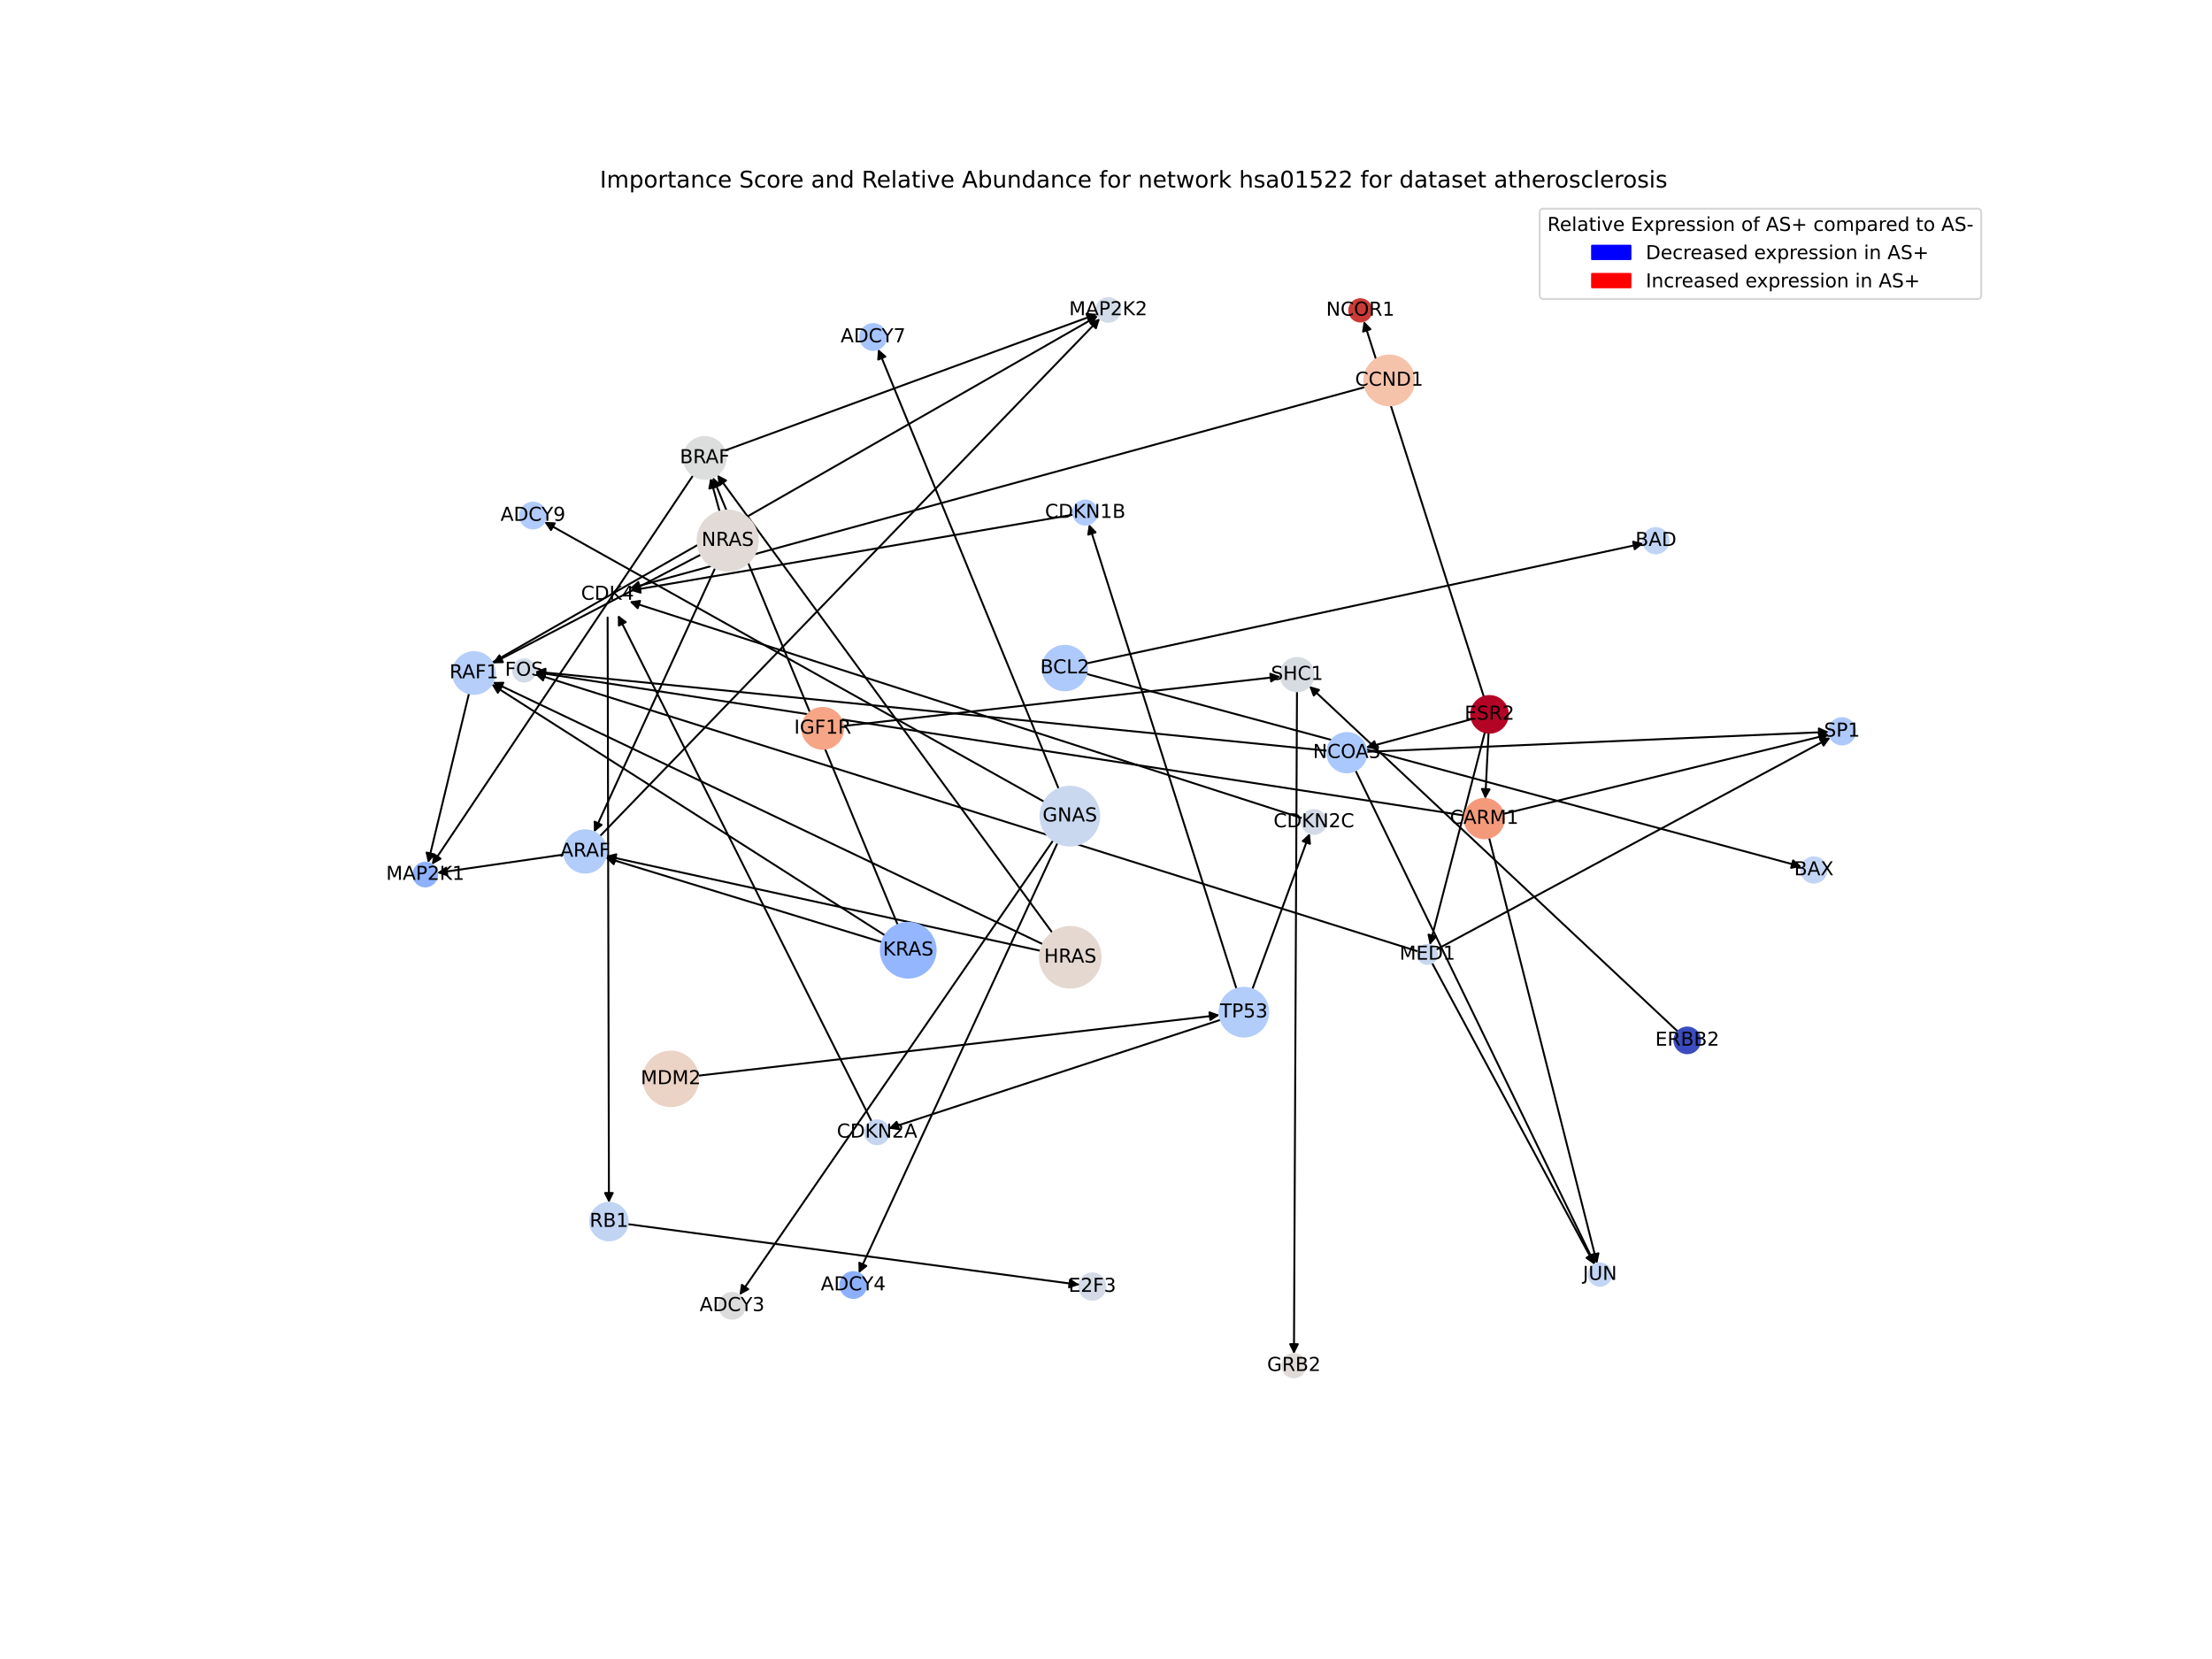 <?xml version="1.0" encoding="utf-8" standalone="no"?>
<!DOCTYPE svg PUBLIC "-//W3C//DTD SVG 1.1//EN"
  "http://www.w3.org/Graphics/SVG/1.1/DTD/svg11.dtd">
<!-- Created with matplotlib (https://matplotlib.org/) -->
<svg height="864pt" version="1.1" viewBox="0 0 1152 864" width="1152pt" xmlns="http://www.w3.org/2000/svg" xmlns:xlink="http://www.w3.org/1999/xlink">
 <defs>
  <style type="text/css">*{stroke-linecap:butt;stroke-linejoin:round;}</style>
 </defs>
 <g id="figure_1">
  <g id="patch_1">
   <path d="M 0 864 
L 1152 864 
L 1152 0 
L 0 0 
z
" style="fill:#ffffff;"/>
  </g>
  <g id="axes_1">
   <g id="patch_2">
    <path clip-path="url(#pe9635f200b)" d="M 548.49 437.653 
Q 466.808 556.068 385.761 673.562 
" style="fill:none;stroke:#000000;stroke-linecap:round;"/>
    <path clip-path="url(#pe9635f200b)" d="M 389.679 671.404 
L 385.761 673.562 
L 386.386 669.133 
L 389.679 671.404 
z
" style="stroke:#000000;stroke-linecap:round;"/>
   </g>
   <g id="patch_3">
    <path clip-path="url(#pe9635f200b)" d="M 550.765 438.952 
Q 498.99 551.027 447.684 662.088 
" style="fill:none;stroke:#000000;stroke-linecap:round;"/>
    <path clip-path="url(#pe9635f200b)" d="M 451.177 659.295 
L 447.684 662.088 
L 447.546 657.618 
L 451.177 659.295 
z
" style="stroke:#000000;stroke-linecap:round;"/>
   </g>
   <g id="patch_4">
    <path clip-path="url(#pe9635f200b)" d="M 551.373 410.859 
Q 504.331 296.307 457.713 182.789 
" style="fill:none;stroke:#000000;stroke-linecap:round;"/>
    <path clip-path="url(#pe9635f200b)" d="M 457.382 187.249 
L 457.713 182.789 
L 461.082 185.73 
L 457.382 187.249 
z
" style="stroke:#000000;stroke-linecap:round;"/>
   </g>
   <g id="patch_5">
    <path clip-path="url(#pe9635f200b)" d="M 543.819 417.546 
Q 413.649 344.668 284.455 272.337 
" style="fill:none;stroke:#000000;stroke-linecap:round;"/>
    <path clip-path="url(#pe9635f200b)" d="M 286.968 276.037 
L 284.455 272.337 
L 288.922 272.546 
L 286.968 276.037 
z
" style="stroke:#000000;stroke-linecap:round;"/>
   </g>
   <g id="patch_6">
    <path clip-path="url(#pe9635f200b)" d="M 363.482 560.232 
Q 499.333 544.42 634.073 528.738 
" style="fill:none;stroke:#000000;stroke-linecap:round;"/>
    <path clip-path="url(#pe9635f200b)" d="M 629.869 527.213 
L 634.073 528.738 
L 630.331 531.187 
L 629.869 527.213 
z
" style="stroke:#000000;stroke-linecap:round;"/>
   </g>
   <g id="patch_7">
    <path clip-path="url(#pe9635f200b)" d="M 635.731 531.095 
Q 549.223 559.422 463.777 587.401 
" style="fill:none;stroke:#000000;stroke-linecap:round;"/>
    <path clip-path="url(#pe9635f200b)" d="M 468.201 588.057 
L 463.777 587.401 
L 466.956 584.255 
L 468.201 588.057 
z
" style="stroke:#000000;stroke-linecap:round;"/>
   </g>
   <g id="patch_8">
    <path clip-path="url(#pe9635f200b)" d="M 652.206 515.207 
Q 667.162 474.58 681.732 435.003 
" style="fill:none;stroke:#000000;stroke-linecap:round;"/>
    <path clip-path="url(#pe9635f200b)" d="M 678.473 438.065 
L 681.732 435.003 
L 682.227 439.447 
L 678.473 438.065 
z
" style="stroke:#000000;stroke-linecap:round;"/>
   </g>
   <g id="patch_9">
    <path clip-path="url(#pe9635f200b)" d="M 643.965 515.018 
Q 605.532 393.991 567.437 274.029 
" style="fill:none;stroke:#000000;stroke-linecap:round;"/>
    <path clip-path="url(#pe9635f200b)" d="M 566.742 278.447 
L 567.437 274.029 
L 570.554 277.236 
L 566.742 278.447 
z
" style="stroke:#000000;stroke-linecap:round;"/>
   </g>
   <g id="patch_10">
    <path clip-path="url(#pe9635f200b)" d="M 453.976 584.107 
Q 387.889 452.219 322.303 321.331 
" style="fill:none;stroke:#000000;stroke-linecap:round;"/>
    <path clip-path="url(#pe9635f200b)" d="M 322.307 325.803 
L 322.303 321.331 
L 325.883 324.011 
L 322.307 325.803 
z
" style="stroke:#000000;stroke-linecap:round;"/>
   </g>
   <g id="patch_11">
    <path clip-path="url(#pe9635f200b)" d="M 678.325 426.168 
Q 503.091 369.72 328.922 313.615 
" style="fill:none;stroke:#000000;stroke-linecap:round;"/>
    <path clip-path="url(#pe9635f200b)" d="M 332.116 316.745 
L 328.922 313.615 
L 333.342 312.937 
L 332.116 316.745 
z
" style="stroke:#000000;stroke-linecap:round;"/>
   </g>
   <g id="patch_12">
    <path clip-path="url(#pe9635f200b)" d="M 558.987 268.027 
Q 443.627 287.792 329.368 307.368 
" style="fill:none;stroke:#000000;stroke-linecap:round;"/>
    <path clip-path="url(#pe9635f200b)" d="M 333.648 308.664 
L 329.368 307.368 
L 332.973 304.721 
L 333.648 308.664 
z
" style="stroke:#000000;stroke-linecap:round;"/>
   </g>
   <g id="patch_13">
    <path clip-path="url(#pe9635f200b)" d="M 710.965 201.559 
Q 519.487 253.986 329.089 306.118 
" style="fill:none;stroke:#000000;stroke-linecap:round;"/>
    <path clip-path="url(#pe9635f200b)" d="M 333.475 306.99 
L 329.089 306.118 
L 332.418 303.132 
L 333.475 306.99 
z
" style="stroke:#000000;stroke-linecap:round;"/>
   </g>
   <g id="patch_14">
    <path clip-path="url(#pe9635f200b)" d="M 316.445 321.603 
Q 316.787 474.008 317.126 625.295 
" style="fill:none;stroke:#000000;stroke-linecap:round;"/>
    <path clip-path="url(#pe9635f200b)" d="M 319.117 621.29 
L 317.126 625.295 
L 315.117 621.299 
L 319.117 621.29 
z
" style="stroke:#000000;stroke-linecap:round;"/>
   </g>
   <g id="patch_15">
    <path clip-path="url(#pe9635f200b)" d="M 326.849 637.504 
Q 444.464 653.311 560.972 668.969 
" style="fill:none;stroke:#000000;stroke-linecap:round;"/>
    <path clip-path="url(#pe9635f200b)" d="M 557.274 666.454 
L 560.972 668.969 
L 556.741 670.418 
L 557.274 666.454 
z
" style="stroke:#000000;stroke-linecap:round;"/>
   </g>
   <g id="patch_16">
    <path clip-path="url(#pe9635f200b)" d="M 439.067 378.128 
Q 552.97 365.219 665.762 352.436 
" style="fill:none;stroke:#000000;stroke-linecap:round;"/>
    <path clip-path="url(#pe9635f200b)" d="M 661.563 350.899 
L 665.762 352.436 
L 662.013 354.873 
L 661.563 350.899 
z
" style="stroke:#000000;stroke-linecap:round;"/>
   </g>
   <g id="patch_17">
    <path clip-path="url(#pe9635f200b)" d="M 873.814 537.232 
Q 777.83 447.253 682.662 358.039 
" style="fill:none;stroke:#000000;stroke-linecap:round;"/>
    <path clip-path="url(#pe9635f200b)" d="M 684.212 362.233 
L 682.662 358.039 
L 686.948 359.315 
L 684.212 362.233 
z
" style="stroke:#000000;stroke-linecap:round;"/>
   </g>
   <g id="patch_18">
    <path clip-path="url(#pe9635f200b)" d="M 565.744 350.946 
Q 752.01 401.159 937.197 451.08 
" style="fill:none;stroke:#000000;stroke-linecap:round;"/>
    <path clip-path="url(#pe9635f200b)" d="M 933.856 448.108 
L 937.197 451.08 
L 932.815 451.97 
L 933.856 448.108 
z
" style="stroke:#000000;stroke-linecap:round;"/>
   </g>
   <g id="patch_19">
    <path clip-path="url(#pe9635f200b)" d="M 565.885 345.486 
Q 710.907 314.239 854.837 283.228 
" style="fill:none;stroke:#000000;stroke-linecap:round;"/>
    <path clip-path="url(#pe9635f200b)" d="M 850.506 282.115 
L 854.837 283.228 
L 851.348 286.026 
L 850.506 282.115 
z
" style="stroke:#000000;stroke-linecap:round;"/>
   </g>
   <g id="patch_20">
    <path clip-path="url(#pe9635f200b)" d="M 772.804 362.932 
Q 741.526 265.066 710.588 168.265 
" style="fill:none;stroke:#000000;stroke-linecap:round;"/>
    <path clip-path="url(#pe9635f200b)" d="M 709.901 172.684 
L 710.588 168.265 
L 713.711 171.466 
L 709.901 172.684 
z
" style="stroke:#000000;stroke-linecap:round;"/>
   </g>
   <g id="patch_21">
    <path clip-path="url(#pe9635f200b)" d="M 766.481 374.52 
Q 738.916 381.926 712.43 389.042 
" style="fill:none;stroke:#000000;stroke-linecap:round;"/>
    <path clip-path="url(#pe9635f200b)" d="M 716.812 389.935 
L 712.43 389.042 
L 715.774 386.072 
L 716.812 389.935 
z
" style="stroke:#000000;stroke-linecap:round;"/>
   </g>
   <g id="patch_22">
    <path clip-path="url(#pe9635f200b)" d="M 773.32 381.297 
Q 758.978 436.744 744.915 491.107 
" style="fill:none;stroke:#000000;stroke-linecap:round;"/>
    <path clip-path="url(#pe9635f200b)" d="M 747.853 487.736 
L 744.915 491.107 
L 743.98 486.734 
L 747.853 487.736 
z
" style="stroke:#000000;stroke-linecap:round;"/>
   </g>
   <g id="patch_23">
    <path clip-path="url(#pe9635f200b)" d="M 775.237 381.591 
Q 774.373 398.834 773.566 414.961 
" style="fill:none;stroke:#000000;stroke-linecap:round;"/>
    <path clip-path="url(#pe9635f200b)" d="M 775.764 411.066 
L 773.566 414.961 
L 771.769 410.866 
L 775.764 411.066 
z
" style="stroke:#000000;stroke-linecap:round;"/>
   </g>
   <g id="patch_24">
    <path clip-path="url(#pe9635f200b)" d="M 691.244 390.973 
Q 485.003 370.361 279.875 349.861 
" style="fill:none;stroke:#000000;stroke-linecap:round;"/>
    <path clip-path="url(#pe9635f200b)" d="M 283.656 352.249 
L 279.875 349.861 
L 284.054 348.269 
L 283.656 352.249 
z
" style="stroke:#000000;stroke-linecap:round;"/>
   </g>
   <g id="patch_25">
    <path clip-path="url(#pe9635f200b)" d="M 705.921 401.221 
Q 768.3 529.889 830.192 657.55 
" style="fill:none;stroke:#000000;stroke-linecap:round;"/>
    <path clip-path="url(#pe9635f200b)" d="M 830.247 653.079 
L 830.192 657.55 
L 826.647 654.824 
L 830.247 653.079 
z
" style="stroke:#000000;stroke-linecap:round;"/>
   </g>
   <g id="patch_26">
    <path clip-path="url(#pe9635f200b)" d="M 711.689 391.551 
Q 832.071 386.356 951.335 381.209 
" style="fill:none;stroke:#000000;stroke-linecap:round;"/>
    <path clip-path="url(#pe9635f200b)" d="M 947.253 379.383 
L 951.335 381.209 
L 947.425 383.379 
L 947.253 379.383 
z
" style="stroke:#000000;stroke-linecap:round;"/>
   </g>
   <g id="patch_27">
    <path clip-path="url(#pe9635f200b)" d="M 738.612 495.533 
Q 508.568 423.225 279.59 351.253 
" style="fill:none;stroke:#000000;stroke-linecap:round;"/>
    <path clip-path="url(#pe9635f200b)" d="M 282.807 354.361 
L 279.59 351.253 
L 284.006 350.545 
L 282.807 354.361 
z
" style="stroke:#000000;stroke-linecap:round;"/>
   </g>
   <g id="patch_28">
    <path clip-path="url(#pe9635f200b)" d="M 745.752 501.432 
Q 788.105 580.051 829.928 657.686 
" style="fill:none;stroke:#000000;stroke-linecap:round;"/>
    <path clip-path="url(#pe9635f200b)" d="M 829.792 653.216 
L 829.928 657.686 
L 826.27 655.113 
L 829.792 653.216 
z
" style="stroke:#000000;stroke-linecap:round;"/>
   </g>
   <g id="patch_29">
    <path clip-path="url(#pe9635f200b)" d="M 747.788 494.662 
Q 850.527 439.393 952.282 384.653 
" style="fill:none;stroke:#000000;stroke-linecap:round;"/>
    <path clip-path="url(#pe9635f200b)" d="M 947.812 384.787 
L 952.282 384.653 
L 949.707 388.309 
L 947.812 384.787 
z
" style="stroke:#000000;stroke-linecap:round;"/>
   </g>
   <g id="patch_30">
    <path clip-path="url(#pe9635f200b)" d="M 762.861 424.754 
Q 520.792 387.406 279.829 350.23 
" style="fill:none;stroke:#000000;stroke-linecap:round;"/>
    <path clip-path="url(#pe9635f200b)" d="M 283.477 352.816 
L 279.829 350.23 
L 284.087 348.863 
L 283.477 352.816 
z
" style="stroke:#000000;stroke-linecap:round;"/>
   </g>
   <g id="patch_31">
    <path clip-path="url(#pe9635f200b)" d="M 775.518 436.257 
Q 803.654 547.205 831.515 657.068 
" style="fill:none;stroke:#000000;stroke-linecap:round;"/>
    <path clip-path="url(#pe9635f200b)" d="M 832.47 652.7 
L 831.515 657.068 
L 828.593 653.683 
L 832.47 652.7 
z
" style="stroke:#000000;stroke-linecap:round;"/>
   </g>
   <g id="patch_32">
    <path clip-path="url(#pe9635f200b)" d="M 782.957 423.888 
Q 867.8 403.191 951.557 382.759 
" style="fill:none;stroke:#000000;stroke-linecap:round;"/>
    <path clip-path="url(#pe9635f200b)" d="M 947.197 381.764 
L 951.557 382.759 
L 948.145 385.65 
L 947.197 381.764 
z
" style="stroke:#000000;stroke-linecap:round;"/>
   </g>
   <g id="patch_33">
    <path clip-path="url(#pe9635f200b)" d="M 541.948 495.181 
Q 428.741 470.483 316.627 446.022 
" style="fill:none;stroke:#000000;stroke-linecap:round;"/>
    <path clip-path="url(#pe9635f200b)" d="M 320.108 448.829 
L 316.627 446.022 
L 320.961 444.921 
L 320.108 448.829 
z
" style="stroke:#000000;stroke-linecap:round;"/>
   </g>
   <g id="patch_34">
    <path clip-path="url(#pe9635f200b)" d="M 548.058 485.793 
Q 460.772 366.531 374.147 248.171 
" style="fill:none;stroke:#000000;stroke-linecap:round;"/>
    <path clip-path="url(#pe9635f200b)" d="M 374.896 252.58 
L 374.147 248.171 
L 378.123 250.218 
L 374.896 252.58 
z
" style="stroke:#000000;stroke-linecap:round;"/>
   </g>
   <g id="patch_35">
    <path clip-path="url(#pe9635f200b)" d="M 543.124 491.748 
Q 399.893 423.462 257.671 355.658 
" style="fill:none;stroke:#000000;stroke-linecap:round;"/>
    <path clip-path="url(#pe9635f200b)" d="M 260.421 359.185 
L 257.671 355.658 
L 262.143 355.574 
L 260.421 359.185 
z
" style="stroke:#000000;stroke-linecap:round;"/>
   </g>
   <g id="patch_36">
    <path clip-path="url(#pe9635f200b)" d="M 459.333 490.686 
Q 387.319 468.672 316.374 446.984 
" style="fill:none;stroke:#000000;stroke-linecap:round;"/>
    <path clip-path="url(#pe9635f200b)" d="M 319.615 450.066 
L 316.374 446.984 
L 320.784 446.241 
L 319.615 450.066 
z
" style="stroke:#000000;stroke-linecap:round;"/>
   </g>
   <g id="patch_37">
    <path clip-path="url(#pe9635f200b)" d="M 467.539 481.652 
Q 419.376 365.099 371.641 249.58 
" style="fill:none;stroke:#000000;stroke-linecap:round;"/>
    <path clip-path="url(#pe9635f200b)" d="M 371.32 254.04 
L 371.641 249.58 
L 375.017 252.513 
L 371.32 254.04 
z
" style="stroke:#000000;stroke-linecap:round;"/>
   </g>
   <g id="patch_38">
    <path clip-path="url(#pe9635f200b)" d="M 460.95 487.173 
Q 358.483 421.763 256.957 356.954 
" style="fill:none;stroke:#000000;stroke-linecap:round;"/>
    <path clip-path="url(#pe9635f200b)" d="M 259.253 360.792 
L 256.957 356.954 
L 261.405 357.421 
L 259.253 360.792 
z
" style="stroke:#000000;stroke-linecap:round;"/>
   </g>
   <g id="patch_39">
    <path clip-path="url(#pe9635f200b)" d="M 372.447 295.798 
Q 340.9 364.598 309.819 432.382 
" style="fill:none;stroke:#000000;stroke-linecap:round;"/>
    <path clip-path="url(#pe9635f200b)" d="M 313.304 429.579 
L 309.819 432.382 
L 309.668 427.912 
L 313.304 429.579 
z
" style="stroke:#000000;stroke-linecap:round;"/>
   </g>
   <g id="patch_40">
    <path clip-path="url(#pe9635f200b)" d="M 374.798 266.432 
Q 372.38 257.706 370.261 250.056 
" style="fill:none;stroke:#000000;stroke-linecap:round;"/>
    <path clip-path="url(#pe9635f200b)" d="M 369.402 254.445 
L 370.261 250.056 
L 373.257 253.377 
L 369.402 254.445 
z
" style="stroke:#000000;stroke-linecap:round;"/>
   </g>
   <g id="patch_41">
    <path clip-path="url(#pe9635f200b)" d="M 365.082 288.795 
Q 310.783 317.125 257.476 344.936 
" style="fill:none;stroke:#000000;stroke-linecap:round;"/>
    <path clip-path="url(#pe9635f200b)" d="M 261.947 344.859 
L 257.476 344.936 
L 260.097 341.313 
L 261.947 344.859 
z
" style="stroke:#000000;stroke-linecap:round;"/>
   </g>
   <g id="patch_42">
    <path clip-path="url(#pe9635f200b)" d="M 293.832 445.01 
Q 260.725 449.797 228.724 454.424 
" style="fill:none;stroke:#000000;stroke-linecap:round;"/>
    <path clip-path="url(#pe9635f200b)" d="M 232.969 455.831 
L 228.724 454.424 
L 232.397 451.873 
L 232.969 455.831 
z
" style="stroke:#000000;stroke-linecap:round;"/>
   </g>
   <g id="patch_43">
    <path clip-path="url(#pe9635f200b)" d="M 312.419 435.494 
Q 442.635 300.683 572.074 166.675 
" style="fill:none;stroke:#000000;stroke-linecap:round;"/>
    <path clip-path="url(#pe9635f200b)" d="M 567.857 168.163 
L 572.074 166.675 
L 570.734 170.942 
L 567.857 168.163 
z
" style="stroke:#000000;stroke-linecap:round;"/>
   </g>
   <g id="patch_44">
    <path clip-path="url(#pe9635f200b)" d="M 360.988 247.522 
Q 292.959 348.922 225.552 449.394 
" style="fill:none;stroke:#000000;stroke-linecap:round;"/>
    <path clip-path="url(#pe9635f200b)" d="M 229.442 447.187 
L 225.552 449.394 
L 226.12 444.958 
L 229.442 447.187 
z
" style="stroke:#000000;stroke-linecap:round;"/>
   </g>
   <g id="patch_45">
    <path clip-path="url(#pe9635f200b)" d="M 377.278 234.73 
Q 474.307 199.138 570.287 163.932 
" style="fill:none;stroke:#000000;stroke-linecap:round;"/>
    <path clip-path="url(#pe9635f200b)" d="M 565.843 163.431 
L 570.287 163.932 
L 567.221 167.187 
L 565.843 163.431 
z
" style="stroke:#000000;stroke-linecap:round;"/>
   </g>
   <g id="patch_46">
    <path clip-path="url(#pe9635f200b)" d="M 244.274 361.079 
Q 233.602 405.261 223.193 448.357 
" style="fill:none;stroke:#000000;stroke-linecap:round;"/>
    <path clip-path="url(#pe9635f200b)" d="M 226.076 444.938 
L 223.193 448.357 
L 222.188 443.999 
L 226.076 444.938 
z
" style="stroke:#000000;stroke-linecap:round;"/>
   </g>
   <g id="patch_47">
    <path clip-path="url(#pe9635f200b)" d="M 256.284 345.079 
Q 414.03 254.786 570.805 165.048 
" style="fill:none;stroke:#000000;stroke-linecap:round;"/>
    <path clip-path="url(#pe9635f200b)" d="M 566.34 165.299 
L 570.805 165.048 
L 568.328 168.771 
L 566.34 165.299 
z
" style="stroke:#000000;stroke-linecap:round;"/>
   </g>
   <g id="patch_48">
    <path clip-path="url(#pe9635f200b)" d="M 675.467 360.016 
Q 674.678 532.585 673.894 704.037 
" style="fill:none;stroke:#000000;stroke-linecap:round;"/>
    <path clip-path="url(#pe9635f200b)" d="M 675.912 700.046 
L 673.894 704.037 
L 671.912 700.027 
L 675.912 700.046 
z
" style="stroke:#000000;stroke-linecap:round;"/>
   </g>
   <g id="PathCollection_1">
    <path clip-path="url(#pe9635f200b)" d="M 673.861 717.306 
C 675.473 717.306 677.018 716.665 678.158 715.526 
C 679.297 714.386 679.938 712.841 679.938 711.229 
C 679.938 709.618 679.297 708.072 678.158 706.932 
C 677.018 705.793 675.473 705.153 673.861 705.153 
C 672.25 705.153 670.704 705.793 669.564 706.932 
C 668.425 708.072 667.785 709.618 667.785 711.229 
C 667.785 712.841 668.425 714.386 669.564 715.526 
C 670.704 716.665 672.25 717.306 673.861 717.306 
z
" style="fill:#e0dbd8;stroke:#e0dbd8;"/>
    <path clip-path="url(#pe9635f200b)" d="M 557.195 440.362 
C 561.26 440.362 565.159 438.747 568.033 435.873 
C 570.908 432.998 572.523 429.099 572.523 425.034 
C 572.523 420.969 570.908 417.07 568.033 414.196 
C 565.159 411.321 561.26 409.706 557.195 409.706 
C 553.13 409.706 549.231 411.321 546.356 414.196 
C 543.482 417.07 541.867 420.969 541.867 425.034 
C 541.867 429.099 543.482 432.998 546.356 435.873 
C 549.231 438.747 553.13 440.362 557.195 440.362 
z
" style="fill:#cad8ef;stroke:#cad8ef;"/>
    <path clip-path="url(#pe9635f200b)" d="M 349.351 576.1 
C 353.123 576.1 356.741 574.602 359.408 571.935 
C 362.076 569.267 363.574 565.649 363.574 561.877 
C 363.574 558.105 362.076 554.487 359.408 551.82 
C 356.741 549.153 353.123 547.654 349.351 547.654 
C 345.579 547.654 341.961 549.153 339.293 551.82 
C 336.626 554.487 335.128 558.105 335.128 561.877 
C 335.128 565.649 336.626 569.267 339.293 571.935 
C 341.961 574.602 345.579 576.1 349.351 576.1 
z
" style="fill:#ebd3c6;stroke:#ebd3c6;"/>
    <path clip-path="url(#pe9635f200b)" d="M 647.813 539.852 
C 651.185 539.852 654.419 538.513 656.804 536.128 
C 659.188 533.744 660.527 530.51 660.527 527.138 
C 660.527 523.767 659.188 520.533 656.804 518.148 
C 654.419 515.764 651.185 514.425 647.813 514.425 
C 644.442 514.425 641.208 515.764 638.823 518.148 
C 636.439 520.533 635.1 523.767 635.1 527.138 
C 635.1 530.51 636.439 533.744 638.823 536.128 
C 641.208 538.513 644.442 539.852 647.813 539.852 
z
" style="fill:#b3cdfb;stroke:#b3cdfb;"/>
    <path clip-path="url(#pe9635f200b)" d="M 456.775 595.944 
C 458.433 595.944 460.023 595.286 461.195 594.114 
C 462.368 592.941 463.026 591.351 463.026 589.693 
C 463.026 588.036 462.368 586.446 461.195 585.273 
C 460.023 584.101 458.433 583.442 456.775 583.442 
C 455.118 583.442 453.527 584.101 452.355 585.273 
C 451.183 586.446 450.524 588.036 450.524 589.693 
C 450.524 591.351 451.183 592.941 452.355 594.114 
C 453.527 595.286 455.118 595.944 456.775 595.944 
z
" style="fill:#c6d6f1;stroke:#c6d6f1;"/>
    <path clip-path="url(#pe9635f200b)" d="M 684.278 434.337 
C 685.936 434.337 687.526 433.678 688.698 432.506 
C 689.87 431.333 690.529 429.743 690.529 428.086 
C 690.529 426.428 689.87 424.838 688.698 423.665 
C 687.526 422.493 685.936 421.835 684.278 421.835 
C 682.62 421.835 681.03 422.493 679.858 423.665 
C 678.686 424.838 678.027 426.428 678.027 428.086 
C 678.027 429.743 678.686 431.333 679.858 432.506 
C 681.03 433.678 682.62 434.337 684.278 434.337 
z
" style="fill:#d3dbe7;stroke:#d3dbe7;"/>
    <path clip-path="url(#pe9635f200b)" d="M 565.194 273.262 
C 566.864 273.262 568.466 272.598 569.647 271.417 
C 570.828 270.236 571.491 268.634 571.491 266.964 
C 571.491 265.294 570.828 263.692 569.647 262.511 
C 568.466 261.33 566.864 260.666 565.194 260.666 
C 563.523 260.666 561.921 261.33 560.74 262.511 
C 559.559 263.692 558.896 265.294 558.896 266.964 
C 558.896 268.634 559.559 270.236 560.74 271.417 
C 561.921 272.598 563.523 273.262 565.194 273.262 
z
" style="fill:#b1cbfc;stroke:#b1cbfc;"/>
    <path clip-path="url(#pe9635f200b)" d="M 723.484 211.112 
C 726.926 211.112 730.228 209.744 732.662 207.31 
C 735.096 204.876 736.464 201.574 736.464 198.131 
C 736.464 194.689 735.096 191.387 732.662 188.953 
C 730.228 186.519 726.926 185.151 723.484 185.151 
C 720.041 185.151 716.739 186.519 714.305 188.953 
C 711.871 191.387 710.503 194.689 710.503 198.131 
C 710.503 201.574 711.871 204.876 714.305 207.31 
C 716.739 209.744 720.041 211.112 723.484 211.112 
z
" style="fill:#f5c2aa;stroke:#f5c2aa;"/>
    <path clip-path="url(#pe9635f200b)" d="M 316.418 321.605 
C 319.605 321.605 322.663 320.339 324.916 318.085 
C 327.17 315.831 328.436 312.774 328.436 309.587 
C 328.436 306.4 327.17 303.342 324.916 301.089 
C 322.663 298.835 319.605 297.569 316.418 297.569 
C 313.231 297.569 310.174 298.835 307.92 301.089 
C 305.666 303.342 304.4 306.4 304.4 309.587 
C 304.4 312.774 305.666 315.831 307.92 318.085 
C 310.174 320.339 313.231 321.605 316.418 321.605 
z
" style="fill:none;"/>
    <path clip-path="url(#pe9635f200b)" d="M 317.15 645.987 
C 319.746 645.987 322.235 644.956 324.07 643.121 
C 325.905 641.286 326.936 638.796 326.936 636.201 
C 326.936 633.606 325.905 631.116 324.07 629.281 
C 322.235 627.446 319.746 626.415 317.15 626.415 
C 314.555 626.415 312.066 627.446 310.231 629.281 
C 308.395 631.116 307.364 633.606 307.364 636.201 
C 307.364 638.796 308.395 641.286 310.231 643.121 
C 312.066 644.956 314.555 645.987 317.15 645.987 
z
" style="fill:#c1d4f4;stroke:#c1d4f4;"/>
    <path clip-path="url(#pe9635f200b)" d="M 428.463 390.004 
C 431.294 390.004 434.009 388.879 436.011 386.878 
C 438.013 384.876 439.137 382.16 439.137 379.33 
C 439.137 376.499 438.013 373.783 436.011 371.782 
C 434.009 369.78 431.294 368.655 428.463 368.655 
C 425.632 368.655 422.917 369.78 420.915 371.782 
C 418.913 373.783 417.788 376.499 417.788 379.33 
C 417.788 382.16 418.913 384.876 420.915 386.878 
C 422.917 388.879 425.632 390.004 428.463 390.004 
z
" style="fill:#f6a586;stroke:#f6a586;"/>
    <path clip-path="url(#pe9635f200b)" d="M 878.716 548.545 
C 880.498 548.545 882.207 547.838 883.467 546.578 
C 884.726 545.318 885.434 543.609 885.434 541.827 
C 885.434 540.046 884.726 538.337 883.467 537.077 
C 882.207 535.817 880.498 535.109 878.716 535.109 
C 876.934 535.109 875.225 535.817 873.966 537.077 
C 872.706 538.337 871.998 540.046 871.998 541.827 
C 871.998 543.609 872.706 545.318 873.966 546.578 
C 875.225 547.838 876.934 548.545 878.716 548.545 
z
" style="fill:#3b4cc0;stroke:#3b4cc0;"/>
    <path clip-path="url(#pe9635f200b)" d="M 833.222 669.632 
C 834.769 669.632 836.252 669.017 837.345 667.924 
C 838.438 666.831 839.053 665.347 839.053 663.801 
C 839.053 662.255 838.438 660.772 837.345 659.679 
C 836.252 658.585 834.769 657.971 833.222 657.971 
C 831.676 657.971 830.193 658.585 829.1 659.679 
C 828.006 660.772 827.392 662.255 827.392 663.801 
C 827.392 665.347 828.006 666.831 829.1 667.924 
C 830.193 669.017 831.676 669.632 833.222 669.632 
z
" style="fill:#c3d5f4;stroke:#c3d5f4;"/>
    <path clip-path="url(#pe9635f200b)" d="M 272.964 355.001 
C 274.51 355.001 275.993 354.386 277.087 353.293 
C 278.18 352.2 278.794 350.717 278.794 349.17 
C 278.794 347.624 278.18 346.141 277.087 345.048 
C 275.993 343.954 274.51 343.34 272.964 343.34 
C 271.418 343.34 269.935 343.954 268.841 345.048 
C 267.748 346.141 267.134 347.624 267.134 349.17 
C 267.134 350.717 267.748 352.2 268.841 353.293 
C 269.935 354.386 271.418 355.001 272.964 355.001 
z
" style="fill:#d2dbe8;stroke:#d2dbe8;"/>
    <path clip-path="url(#pe9635f200b)" d="M 554.55 359.525 
C 557.625 359.525 560.575 358.303 562.749 356.128 
C 564.924 353.954 566.146 351.004 566.146 347.928 
C 566.146 344.853 564.924 341.903 562.749 339.729 
C 560.575 337.554 557.625 336.332 554.55 336.332 
C 551.474 336.332 548.525 337.554 546.35 339.729 
C 544.176 341.903 542.954 344.853 542.954 347.928 
C 542.954 351.004 544.176 353.954 546.35 356.128 
C 548.525 358.303 551.474 359.525 554.55 359.525 
z
" style="fill:#aec9fc;stroke:#aec9fc;"/>
    <path clip-path="url(#pe9635f200b)" d="M 862.396 288.215 
C 864.15 288.215 865.833 287.518 867.074 286.277 
C 868.314 285.037 869.011 283.354 869.011 281.599 
C 869.011 279.845 868.314 278.162 867.074 276.921 
C 865.833 275.681 864.15 274.984 862.396 274.984 
C 860.641 274.984 858.958 275.681 857.718 276.921 
C 856.477 278.162 855.78 279.845 855.78 281.599 
C 855.78 283.354 856.477 285.037 857.718 286.277 
C 858.958 287.518 860.641 288.215 862.396 288.215 
z
" style="fill:#c0d4f5;stroke:#c0d4f5;"/>
    <path clip-path="url(#pe9635f200b)" d="M 944.663 459.709 
C 946.417 459.709 948.1 459.012 949.341 457.771 
C 950.581 456.53 951.279 454.847 951.279 453.093 
C 951.279 451.339 950.581 449.656 949.341 448.415 
C 948.1 447.174 946.417 446.477 944.663 446.477 
C 942.908 446.477 941.226 447.174 939.985 448.415 
C 938.744 449.656 938.047 451.339 938.047 453.093 
C 938.047 454.847 938.744 456.53 939.985 457.771 
C 941.226 459.012 942.908 459.709 944.663 459.709 
z
" style="fill:#c3d5f4;stroke:#c3d5f4;"/>
    <path clip-path="url(#pe9635f200b)" d="M 708.472 167.474 
C 710.018 167.474 711.501 166.86 712.595 165.766 
C 713.688 164.673 714.302 163.19 714.302 161.644 
C 714.302 160.097 713.688 158.614 712.595 157.521 
C 711.501 156.428 710.018 155.813 708.472 155.813 
C 706.926 155.813 705.443 156.428 704.349 157.521 
C 703.256 158.614 702.642 160.097 702.642 161.644 
C 702.642 163.19 703.256 164.673 704.349 165.766 
C 705.443 166.86 706.926 167.474 708.472 167.474 
z
" style="fill:#ca3b37;stroke:#ca3b37;"/>
    <path clip-path="url(#pe9635f200b)" d="M 775.715 381.603 
C 778.251 381.603 780.684 380.596 782.477 378.802 
C 784.271 377.009 785.279 374.576 785.279 372.04 
C 785.279 369.503 784.271 367.071 782.477 365.277 
C 780.684 363.484 778.251 362.476 775.715 362.476 
C 773.179 362.476 770.746 363.484 768.952 365.277 
C 767.159 367.071 766.151 369.503 766.151 372.04 
C 766.151 374.576 767.159 377.009 768.952 378.802 
C 770.746 380.596 773.179 381.603 775.715 381.603 
z
" style="fill:#b40426;stroke:#b40426;"/>
    <path clip-path="url(#pe9635f200b)" d="M 701.447 402.247 
C 704.166 402.247 706.775 401.166 708.698 399.243 
C 710.621 397.32 711.701 394.712 711.701 391.993 
C 711.701 389.273 710.621 386.665 708.698 384.742 
C 706.775 382.819 704.166 381.738 701.447 381.738 
C 698.727 381.738 696.119 382.819 694.196 384.742 
C 692.273 386.665 691.193 389.273 691.193 391.993 
C 691.193 394.712 692.273 397.32 694.196 399.243 
C 696.119 401.166 698.727 402.247 701.447 402.247 
z
" style="fill:#abc8fd;stroke:#abc8fd;"/>
    <path clip-path="url(#pe9635f200b)" d="M 743.382 502.032 
C 744.708 502.032 745.98 501.505 746.918 500.568 
C 747.855 499.63 748.382 498.358 748.382 497.032 
C 748.382 495.706 747.855 494.434 746.918 493.497 
C 745.98 492.559 744.708 492.032 743.382 492.032 
C 742.056 492.032 740.784 492.559 739.847 493.497 
C 738.909 494.434 738.382 495.706 738.382 497.032 
C 738.382 498.358 738.909 499.63 739.847 500.568 
C 740.784 501.505 742.056 502.032 743.382 502.032 
z
" style="fill:#c7d7f0;stroke:#c7d7f0;"/>
    <path clip-path="url(#pe9635f200b)" d="M 772.997 436.572 
C 775.717 436.572 778.325 435.491 780.248 433.568 
C 782.171 431.645 783.252 429.037 783.252 426.318 
C 783.252 423.598 782.171 420.99 780.248 419.067 
C 778.325 417.144 775.717 416.063 772.997 416.063 
C 770.278 416.063 767.67 417.144 765.747 419.067 
C 763.824 420.99 762.743 423.598 762.743 426.318 
C 762.743 429.037 763.824 431.645 765.747 433.568 
C 767.67 435.491 770.278 436.572 772.997 436.572 
z
" style="fill:#f49a7b;stroke:#f49a7b;"/>
    <path clip-path="url(#pe9635f200b)" d="M 557.395 514.363 
C 561.589 514.363 565.611 512.697 568.576 509.732 
C 571.541 506.767 573.207 502.745 573.207 498.552 
C 573.207 494.358 571.541 490.336 568.576 487.371 
C 565.611 484.406 561.589 482.74 557.395 482.74 
C 553.202 482.74 549.18 484.406 546.215 487.371 
C 543.25 490.336 541.584 494.358 541.584 498.552 
C 541.584 502.745 543.25 506.767 546.215 509.732 
C 549.18 512.697 553.202 514.363 557.395 514.363 
z
" style="fill:#e5d8d1;stroke:#e5d8d1;"/>
    <path clip-path="url(#pe9635f200b)" d="M 472.998 509.155 
C 476.788 509.155 480.424 507.649 483.104 504.969 
C 485.784 502.289 487.29 498.653 487.29 494.863 
C 487.29 491.073 485.784 487.437 483.104 484.757 
C 480.424 482.077 476.788 480.571 472.998 480.571 
C 469.208 480.571 465.572 482.077 462.892 484.757 
C 460.212 487.437 458.706 491.073 458.706 494.863 
C 458.706 498.653 460.212 502.289 462.892 504.969 
C 465.572 507.649 469.208 509.155 472.998 509.155 
z
" style="fill:#94b6ff;stroke:#94b6ff;"/>
    <path clip-path="url(#pe9635f200b)" d="M 378.984 297.224 
C 383.142 297.224 387.131 295.571 390.072 292.631 
C 393.012 289.69 394.665 285.701 394.665 281.543 
C 394.665 277.384 393.012 273.395 390.072 270.454 
C 387.131 267.514 383.142 265.862 378.984 265.862 
C 374.825 265.862 370.836 267.514 367.895 270.454 
C 364.955 273.395 363.303 277.384 363.303 281.543 
C 363.303 285.701 364.955 289.69 367.895 292.631 
C 370.836 295.571 374.825 297.224 378.984 297.224 
z
" style="fill:#e1dad6;stroke:#e1dad6;"/>
    <path clip-path="url(#pe9635f200b)" d="M 304.752 454.466 
C 307.679 454.466 310.486 453.303 312.555 451.234 
C 314.624 449.165 315.787 446.358 315.787 443.431 
C 315.787 440.505 314.624 437.698 312.555 435.629 
C 310.486 433.559 307.679 432.397 304.752 432.397 
C 301.826 432.397 299.019 433.559 296.95 435.629 
C 294.88 437.698 293.718 440.505 293.718 443.431 
C 293.718 446.358 294.88 449.165 296.95 451.234 
C 299.019 453.303 301.826 454.466 304.752 454.466 
z
" style="fill:#b3cdfb;stroke:#b3cdfb;"/>
    <path clip-path="url(#pe9635f200b)" d="M 367.054 249.372 
C 369.943 249.372 372.714 248.224 374.756 246.182 
C 376.799 244.139 377.946 241.368 377.946 238.48 
C 377.946 235.591 376.799 232.82 374.756 230.778 
C 372.714 228.735 369.943 227.588 367.054 227.588 
C 364.166 227.588 361.395 228.735 359.353 230.778 
C 357.31 232.82 356.162 235.591 356.162 238.48 
C 356.162 241.368 357.31 244.139 359.353 246.182 
C 361.395 248.224 364.166 249.372 367.054 249.372 
z
" style="fill:#dcdddd;stroke:#dcdddd;"/>
    <path clip-path="url(#pe9635f200b)" d="M 246.831 361.382 
C 249.72 361.382 252.49 360.234 254.533 358.192 
C 256.575 356.149 257.723 353.379 257.723 350.49 
C 257.723 347.601 256.575 344.831 254.533 342.788 
C 252.49 340.746 249.72 339.598 246.831 339.598 
C 243.942 339.598 241.172 340.746 239.129 342.788 
C 237.087 344.831 235.939 347.601 235.939 350.49 
C 235.939 353.379 237.087 356.149 239.129 358.192 
C 241.172 360.234 243.942 361.382 246.831 361.382 
z
" style="fill:#b6cefa;stroke:#b6cefa;"/>
    <path clip-path="url(#pe9635f200b)" d="M 221.474 461.676 
C 223.12 461.676 224.698 461.023 225.861 459.859 
C 227.025 458.696 227.678 457.118 227.678 455.473 
C 227.678 453.827 227.025 452.249 225.861 451.086 
C 224.698 449.922 223.12 449.269 221.474 449.269 
C 219.829 449.269 218.251 449.922 217.088 451.086 
C 215.924 452.249 215.27 453.827 215.27 455.473 
C 215.27 457.118 215.924 458.696 217.088 459.859 
C 218.251 461.023 219.829 461.676 221.474 461.676 
z
" style="fill:#8fb1fe;stroke:#8fb1fe;"/>
    <path clip-path="url(#pe9635f200b)" d="M 577.159 167.615 
C 578.804 167.615 580.383 166.961 581.546 165.798 
C 582.709 164.634 583.363 163.056 583.363 161.411 
C 583.363 159.766 582.709 158.187 581.546 157.024 
C 580.383 155.861 578.804 155.207 577.159 155.207 
C 575.514 155.207 573.936 155.861 572.772 157.024 
C 571.609 158.187 570.955 159.766 570.955 161.411 
C 570.955 163.056 571.609 164.634 572.772 165.798 
C 573.936 166.961 575.514 167.615 577.159 167.615 
z
" style="fill:#d2dbe8;stroke:#d2dbe8;"/>
    <path clip-path="url(#pe9635f200b)" d="M 675.507 360.017 
C 677.81 360.017 680.019 359.101 681.648 357.473 
C 683.277 355.844 684.192 353.635 684.192 351.331 
C 684.192 349.028 683.277 346.819 681.648 345.19 
C 680.019 343.561 677.81 342.646 675.507 342.646 
C 673.203 342.646 670.994 343.561 669.365 345.19 
C 667.737 346.819 666.821 349.028 666.821 351.331 
C 666.821 353.635 667.737 355.844 669.365 357.473 
C 670.994 359.101 673.203 360.017 675.507 360.017 
z
" style="fill:#d7dce3;stroke:#d7dce3;"/>
    <path clip-path="url(#pe9635f200b)" d="M 381.287 686.81 
C 383.08 686.81 384.8 686.098 386.068 684.83 
C 387.336 683.562 388.048 681.842 388.048 680.048 
C 388.048 678.255 387.336 676.535 386.068 675.267 
C 384.8 673.999 383.08 673.287 381.287 673.287 
C 379.493 673.287 377.773 673.999 376.505 675.267 
C 375.237 676.535 374.525 678.255 374.525 680.048 
C 374.525 681.842 375.237 683.562 376.505 684.83 
C 377.773 686.098 379.493 686.81 381.287 686.81 
z
" style="fill:#dddcdc;stroke:#dddcdc;"/>
    <path clip-path="url(#pe9635f200b)" d="M 444.379 676.003 
C 446.172 676.003 447.892 675.291 449.16 674.023 
C 450.428 672.755 451.141 671.035 451.141 669.241 
C 451.141 667.448 450.428 665.728 449.16 664.46 
C 447.892 663.192 446.172 662.48 444.379 662.48 
C 442.586 662.48 440.866 663.192 439.598 664.46 
C 438.33 665.728 437.617 667.448 437.617 669.241 
C 437.617 671.035 438.33 672.755 439.598 674.023 
C 440.866 675.291 442.586 676.003 444.379 676.003 
z
" style="fill:#8db0fe;stroke:#8db0fe;"/>
    <path clip-path="url(#pe9635f200b)" d="M 454.72 182.264 
C 456.514 182.264 458.234 181.552 459.502 180.284 
C 460.77 179.016 461.482 177.296 461.482 175.503 
C 461.482 173.71 460.77 171.989 459.502 170.721 
C 458.234 169.453 456.514 168.741 454.72 168.741 
C 452.927 168.741 451.207 169.453 449.939 170.721 
C 448.671 171.989 447.959 173.71 447.959 175.503 
C 447.959 177.296 448.671 179.016 449.939 180.284 
C 451.207 181.552 452.927 182.264 454.72 182.264 
z
" style="fill:#a6c4fe;stroke:#a6c4fe;"/>
    <path clip-path="url(#pe9635f200b)" d="M 277.576 275.248 
C 279.37 275.248 281.09 274.536 282.358 273.268 
C 283.626 272 284.338 270.28 284.338 268.486 
C 284.338 266.693 283.626 264.973 282.358 263.705 
C 281.09 262.437 279.37 261.725 277.576 261.725 
C 275.783 261.725 274.063 262.437 272.795 263.705 
C 271.527 264.973 270.815 266.693 270.815 268.486 
C 270.815 270.28 271.527 272 272.795 273.268 
C 274.063 274.536 275.783 275.248 277.576 275.248 
z
" style="fill:#b1cbfc;stroke:#b1cbfc;"/>
    <path clip-path="url(#pe9635f200b)" d="M 568.879 676.893 
C 570.699 676.893 572.444 676.17 573.731 674.883 
C 575.018 673.597 575.741 671.851 575.741 670.031 
C 575.741 668.211 575.018 666.466 573.731 665.179 
C 572.444 663.892 570.699 663.169 568.879 663.169 
C 567.059 663.169 565.313 663.892 564.026 665.179 
C 562.74 666.466 562.016 668.211 562.016 670.031 
C 562.016 671.851 562.74 673.597 564.026 674.883 
C 565.313 676.17 567.059 676.893 568.879 676.893 
z
" style="fill:#d3dbe7;stroke:#d3dbe7;"/>
    <path clip-path="url(#pe9635f200b)" d="M 959.326 387.74 
C 961.149 387.74 962.898 387.016 964.188 385.726 
C 965.477 384.437 966.202 382.688 966.202 380.864 
C 966.202 379.04 965.477 377.291 964.188 376.002 
C 962.898 374.712 961.149 373.987 959.326 373.987 
C 957.502 373.987 955.753 374.712 954.463 376.002 
C 953.174 377.291 952.449 379.04 952.449 380.864 
C 952.449 382.688 953.174 384.437 954.463 385.726 
C 955.753 387.016 957.502 387.74 959.326 387.74 
z
" style="fill:#aec9fc;stroke:#aec9fc;"/>
   </g>
   <g id="text_1">
    <g clip-path="url(#pe9635f200b)">
     <!-- GRB2 -->
     <g transform="translate(659.901 713.988)scale(0.1 -0.1)">
      <defs>
       <path d="M 59.516 10.406 
L 59.516 29.984 
L 43.406 29.984 
L 43.406 38.094 
L 69.281 38.094 
L 69.281 6.781 
Q 63.578 2.734 56.688 0.656 
Q 49.812 -1.422 42 -1.422 
Q 24.906 -1.422 15.25 8.562 
Q 5.609 18.562 5.609 36.375 
Q 5.609 54.25 15.25 64.234 
Q 24.906 74.219 42 74.219 
Q 49.125 74.219 55.547 72.453 
Q 61.969 70.703 67.391 67.281 
L 67.391 56.781 
Q 61.922 61.422 55.766 63.766 
Q 49.609 66.109 42.828 66.109 
Q 29.438 66.109 22.719 58.641 
Q 16.016 51.172 16.016 36.375 
Q 16.016 21.625 22.719 14.156 
Q 29.438 6.688 42.828 6.688 
Q 48.047 6.688 52.141 7.594 
Q 56.25 8.5 59.516 10.406 
z
" id="DejaVuSans-71"/>
       <path d="M 44.391 34.188 
Q 47.562 33.109 50.562 29.594 
Q 53.562 26.078 56.594 19.922 
L 66.609 0 
L 56 0 
L 46.688 18.703 
Q 43.062 26.031 39.672 28.422 
Q 36.281 30.812 30.422 30.812 
L 19.672 30.812 
L 19.672 0 
L 9.812 0 
L 9.812 72.906 
L 32.078 72.906 
Q 44.578 72.906 50.734 67.672 
Q 56.891 62.453 56.891 51.906 
Q 56.891 45.016 53.688 40.469 
Q 50.484 35.938 44.391 34.188 
z
M 19.672 64.797 
L 19.672 38.922 
L 32.078 38.922 
Q 39.203 38.922 42.844 42.219 
Q 46.484 45.516 46.484 51.906 
Q 46.484 58.297 42.844 61.547 
Q 39.203 64.797 32.078 64.797 
z
" id="DejaVuSans-82"/>
       <path d="M 19.672 34.812 
L 19.672 8.109 
L 35.5 8.109 
Q 43.453 8.109 47.281 11.406 
Q 51.125 14.703 51.125 21.484 
Q 51.125 28.328 47.281 31.562 
Q 43.453 34.812 35.5 34.812 
z
M 19.672 64.797 
L 19.672 42.828 
L 34.281 42.828 
Q 41.5 42.828 45.031 45.531 
Q 48.578 48.25 48.578 53.812 
Q 48.578 59.328 45.031 62.062 
Q 41.5 64.797 34.281 64.797 
z
M 9.812 72.906 
L 35.016 72.906 
Q 46.297 72.906 52.391 68.219 
Q 58.5 63.531 58.5 54.891 
Q 58.5 48.188 55.375 44.234 
Q 52.25 40.281 46.188 39.312 
Q 53.469 37.75 57.5 32.781 
Q 61.531 27.828 61.531 20.406 
Q 61.531 10.641 54.891 5.312 
Q 48.25 0 35.984 0 
L 9.812 0 
z
" id="DejaVuSans-66"/>
       <path d="M 19.188 8.297 
L 53.609 8.297 
L 53.609 0 
L 7.328 0 
L 7.328 8.297 
Q 12.938 14.109 22.625 23.891 
Q 32.328 33.688 34.812 36.531 
Q 39.547 41.844 41.422 45.531 
Q 43.312 49.219 43.312 52.781 
Q 43.312 58.594 39.234 62.25 
Q 35.156 65.922 28.609 65.922 
Q 23.969 65.922 18.812 64.312 
Q 13.672 62.703 7.812 59.422 
L 7.812 69.391 
Q 13.766 71.781 18.938 73 
Q 24.125 74.219 28.422 74.219 
Q 39.75 74.219 46.484 68.547 
Q 53.219 62.891 53.219 53.422 
Q 53.219 48.922 51.531 44.891 
Q 49.859 40.875 45.406 35.406 
Q 44.188 33.984 37.641 27.219 
Q 31.109 20.453 19.188 8.297 
z
" id="DejaVuSans-50"/>
      </defs>
      <use xlink:href="#DejaVuSans-71"/>
      <use x="77.49" xlink:href="#DejaVuSans-82"/>
      <use x="146.973" xlink:href="#DejaVuSans-66"/>
      <use x="215.576" xlink:href="#DejaVuSans-50"/>
     </g>
    </g>
   </g>
   <g id="text_2">
    <g clip-path="url(#pe9635f200b)">
     <!-- GNAS -->
     <g transform="translate(542.985 427.794)scale(0.1 -0.1)">
      <defs>
       <path d="M 9.812 72.906 
L 23.094 72.906 
L 55.422 11.922 
L 55.422 72.906 
L 64.984 72.906 
L 64.984 0 
L 51.703 0 
L 19.391 60.984 
L 19.391 0 
L 9.812 0 
z
" id="DejaVuSans-78"/>
       <path d="M 34.188 63.188 
L 20.797 26.906 
L 47.609 26.906 
z
M 28.609 72.906 
L 39.797 72.906 
L 67.578 0 
L 57.328 0 
L 50.688 18.703 
L 17.828 18.703 
L 11.188 0 
L 0.781 0 
z
" id="DejaVuSans-65"/>
       <path d="M 53.516 70.516 
L 53.516 60.891 
Q 47.906 63.578 42.922 64.891 
Q 37.938 66.219 33.297 66.219 
Q 25.25 66.219 20.875 63.094 
Q 16.5 59.969 16.5 54.203 
Q 16.5 49.359 19.406 46.891 
Q 22.312 44.438 30.422 42.922 
L 36.375 41.703 
Q 47.406 39.594 52.656 34.297 
Q 57.906 29 57.906 20.125 
Q 57.906 9.516 50.797 4.047 
Q 43.703 -1.422 29.984 -1.422 
Q 24.812 -1.422 18.969 -0.25 
Q 13.141 0.922 6.891 3.219 
L 6.891 13.375 
Q 12.891 10.016 18.656 8.297 
Q 24.422 6.594 29.984 6.594 
Q 38.422 6.594 43.016 9.906 
Q 47.609 13.234 47.609 19.391 
Q 47.609 24.75 44.312 27.781 
Q 41.016 30.812 33.5 32.328 
L 27.484 33.5 
Q 16.453 35.688 11.516 40.375 
Q 6.594 45.062 6.594 53.422 
Q 6.594 63.094 13.406 68.656 
Q 20.219 74.219 32.172 74.219 
Q 37.312 74.219 42.625 73.281 
Q 47.953 72.359 53.516 70.516 
z
" id="DejaVuSans-83"/>
      </defs>
      <use xlink:href="#DejaVuSans-71"/>
      <use x="77.49" xlink:href="#DejaVuSans-78"/>
      <use x="152.295" xlink:href="#DejaVuSans-65"/>
      <use x="220.703" xlink:href="#DejaVuSans-83"/>
     </g>
    </g>
   </g>
   <g id="text_3">
    <g clip-path="url(#pe9635f200b)">
     <!-- MDM2 -->
     <g transform="translate(333.692 564.637)scale(0.1 -0.1)">
      <defs>
       <path d="M 9.812 72.906 
L 24.516 72.906 
L 43.109 23.297 
L 61.812 72.906 
L 76.516 72.906 
L 76.516 0 
L 66.891 0 
L 66.891 64.016 
L 48.094 14.016 
L 38.188 14.016 
L 19.391 64.016 
L 19.391 0 
L 9.812 0 
z
" id="DejaVuSans-77"/>
       <path d="M 19.672 64.797 
L 19.672 8.109 
L 31.594 8.109 
Q 46.688 8.109 53.688 14.938 
Q 60.688 21.781 60.688 36.531 
Q 60.688 51.172 53.688 57.984 
Q 46.688 64.797 31.594 64.797 
z
M 9.812 72.906 
L 30.078 72.906 
Q 51.266 72.906 61.172 64.094 
Q 71.094 55.281 71.094 36.531 
Q 71.094 17.672 61.125 8.828 
Q 51.172 0 30.078 0 
L 9.812 0 
z
" id="DejaVuSans-68"/>
      </defs>
      <use xlink:href="#DejaVuSans-77"/>
      <use x="86.279" xlink:href="#DejaVuSans-68"/>
      <use x="163.281" xlink:href="#DejaVuSans-77"/>
      <use x="249.561" xlink:href="#DejaVuSans-50"/>
     </g>
    </g>
   </g>
   <g id="text_4">
    <g clip-path="url(#pe9635f200b)">
     <!-- TP53 -->
     <g transform="translate(635.382 529.898)scale(0.1 -0.1)">
      <defs>
       <path d="M -0.297 72.906 
L 61.375 72.906 
L 61.375 64.594 
L 35.5 64.594 
L 35.5 0 
L 25.594 0 
L 25.594 64.594 
L -0.297 64.594 
z
" id="DejaVuSans-84"/>
       <path d="M 19.672 64.797 
L 19.672 37.406 
L 32.078 37.406 
Q 38.969 37.406 42.719 40.969 
Q 46.484 44.531 46.484 51.125 
Q 46.484 57.672 42.719 61.234 
Q 38.969 64.797 32.078 64.797 
z
M 9.812 72.906 
L 32.078 72.906 
Q 44.344 72.906 50.609 67.359 
Q 56.891 61.812 56.891 51.125 
Q 56.891 40.328 50.609 34.812 
Q 44.344 29.297 32.078 29.297 
L 19.672 29.297 
L 19.672 0 
L 9.812 0 
z
" id="DejaVuSans-80"/>
       <path d="M 10.797 72.906 
L 49.516 72.906 
L 49.516 64.594 
L 19.828 64.594 
L 19.828 46.734 
Q 21.969 47.469 24.109 47.828 
Q 26.266 48.188 28.422 48.188 
Q 40.625 48.188 47.75 41.5 
Q 54.891 34.812 54.891 23.391 
Q 54.891 11.625 47.562 5.094 
Q 40.234 -1.422 26.906 -1.422 
Q 22.312 -1.422 17.547 -0.641 
Q 12.797 0.141 7.719 1.703 
L 7.719 11.625 
Q 12.109 9.234 16.797 8.062 
Q 21.484 6.891 26.703 6.891 
Q 35.156 6.891 40.078 11.328 
Q 45.016 15.766 45.016 23.391 
Q 45.016 31 40.078 35.438 
Q 35.156 39.891 26.703 39.891 
Q 22.75 39.891 18.812 39.016 
Q 14.891 38.141 10.797 36.281 
z
" id="DejaVuSans-53"/>
       <path d="M 40.578 39.312 
Q 47.656 37.797 51.625 33 
Q 55.609 28.219 55.609 21.188 
Q 55.609 10.406 48.188 4.484 
Q 40.766 -1.422 27.094 -1.422 
Q 22.516 -1.422 17.656 -0.516 
Q 12.797 0.391 7.625 2.203 
L 7.625 11.719 
Q 11.719 9.328 16.594 8.109 
Q 21.484 6.891 26.812 6.891 
Q 36.078 6.891 40.938 10.547 
Q 45.797 14.203 45.797 21.188 
Q 45.797 27.641 41.281 31.266 
Q 36.766 34.906 28.719 34.906 
L 20.219 34.906 
L 20.219 43.016 
L 29.109 43.016 
Q 36.375 43.016 40.234 45.922 
Q 44.094 48.828 44.094 54.297 
Q 44.094 59.906 40.109 62.906 
Q 36.141 65.922 28.719 65.922 
Q 24.656 65.922 20.016 65.031 
Q 15.375 64.156 9.812 62.312 
L 9.812 71.094 
Q 15.438 72.656 20.344 73.438 
Q 25.25 74.219 29.594 74.219 
Q 40.828 74.219 47.359 69.109 
Q 53.906 64.016 53.906 55.328 
Q 53.906 49.266 50.438 45.094 
Q 46.969 40.922 40.578 39.312 
z
" id="DejaVuSans-51"/>
      </defs>
      <use xlink:href="#DejaVuSans-84"/>
      <use x="61.084" xlink:href="#DejaVuSans-80"/>
      <use x="121.387" xlink:href="#DejaVuSans-53"/>
      <use x="185.01" xlink:href="#DejaVuSans-51"/>
     </g>
    </g>
   </g>
   <g id="text_5">
    <g clip-path="url(#pe9635f200b)">
     <!-- CDKN2A -->
     <g transform="translate(435.813 592.453)scale(0.1 -0.1)">
      <defs>
       <path d="M 64.406 67.281 
L 64.406 56.891 
Q 59.422 61.531 53.781 63.812 
Q 48.141 66.109 41.797 66.109 
Q 29.297 66.109 22.656 58.469 
Q 16.016 50.828 16.016 36.375 
Q 16.016 21.969 22.656 14.328 
Q 29.297 6.688 41.797 6.688 
Q 48.141 6.688 53.781 8.984 
Q 59.422 11.281 64.406 15.922 
L 64.406 5.609 
Q 59.234 2.094 53.438 0.328 
Q 47.656 -1.422 41.219 -1.422 
Q 24.656 -1.422 15.125 8.703 
Q 5.609 18.844 5.609 36.375 
Q 5.609 53.953 15.125 64.078 
Q 24.656 74.219 41.219 74.219 
Q 47.75 74.219 53.531 72.484 
Q 59.328 70.75 64.406 67.281 
z
" id="DejaVuSans-67"/>
       <path d="M 9.812 72.906 
L 19.672 72.906 
L 19.672 42.094 
L 52.391 72.906 
L 65.094 72.906 
L 28.906 38.922 
L 67.672 0 
L 54.688 0 
L 19.672 35.109 
L 19.672 0 
L 9.812 0 
z
" id="DejaVuSans-75"/>
      </defs>
      <use xlink:href="#DejaVuSans-67"/>
      <use x="69.824" xlink:href="#DejaVuSans-68"/>
      <use x="146.826" xlink:href="#DejaVuSans-75"/>
      <use x="212.402" xlink:href="#DejaVuSans-78"/>
      <use x="287.207" xlink:href="#DejaVuSans-50"/>
      <use x="350.83" xlink:href="#DejaVuSans-65"/>
     </g>
    </g>
   </g>
   <g id="text_6">
    <g clip-path="url(#pe9635f200b)">
     <!-- CDKN2C -->
     <g transform="translate(663.244 430.845)scale(0.1 -0.1)">
      <use xlink:href="#DejaVuSans-67"/>
      <use x="69.824" xlink:href="#DejaVuSans-68"/>
      <use x="146.826" xlink:href="#DejaVuSans-75"/>
      <use x="212.402" xlink:href="#DejaVuSans-78"/>
      <use x="287.207" xlink:href="#DejaVuSans-50"/>
      <use x="350.83" xlink:href="#DejaVuSans-67"/>
     </g>
    </g>
   </g>
   <g id="text_7">
    <g clip-path="url(#pe9635f200b)">
     <!-- CDKN1B -->
     <g transform="translate(544.221 269.723)scale(0.1 -0.1)">
      <defs>
       <path d="M 12.406 8.297 
L 28.516 8.297 
L 28.516 63.922 
L 10.984 60.406 
L 10.984 69.391 
L 28.422 72.906 
L 38.281 72.906 
L 38.281 8.297 
L 54.391 8.297 
L 54.391 0 
L 12.406 0 
z
" id="DejaVuSans-49"/>
      </defs>
      <use xlink:href="#DejaVuSans-67"/>
      <use x="69.824" xlink:href="#DejaVuSans-68"/>
      <use x="146.826" xlink:href="#DejaVuSans-75"/>
      <use x="212.402" xlink:href="#DejaVuSans-78"/>
      <use x="287.207" xlink:href="#DejaVuSans-49"/>
      <use x="350.83" xlink:href="#DejaVuSans-66"/>
     </g>
    </g>
   </g>
   <g id="text_8">
    <g clip-path="url(#pe9635f200b)">
     <!-- CCND1 -->
     <g transform="translate(705.729 200.891)scale(0.1 -0.1)">
      <use xlink:href="#DejaVuSans-67"/>
      <use x="69.824" xlink:href="#DejaVuSans-67"/>
      <use x="139.648" xlink:href="#DejaVuSans-78"/>
      <use x="214.453" xlink:href="#DejaVuSans-68"/>
      <use x="291.455" xlink:href="#DejaVuSans-49"/>
     </g>
    </g>
   </g>
   <g id="text_9">
    <g clip-path="url(#pe9635f200b)">
     <!-- CDK4 -->
     <g transform="translate(302.617 312.346)scale(0.1 -0.1)">
      <defs>
       <path d="M 37.797 64.312 
L 12.891 25.391 
L 37.797 25.391 
z
M 35.203 72.906 
L 47.609 72.906 
L 47.609 25.391 
L 58.016 25.391 
L 58.016 17.188 
L 47.609 17.188 
L 47.609 0 
L 37.797 0 
L 37.797 17.188 
L 4.891 17.188 
L 4.891 26.703 
z
" id="DejaVuSans-52"/>
      </defs>
      <use xlink:href="#DejaVuSans-67"/>
      <use x="69.824" xlink:href="#DejaVuSans-68"/>
      <use x="146.826" xlink:href="#DejaVuSans-75"/>
      <use x="212.402" xlink:href="#DejaVuSans-52"/>
     </g>
    </g>
   </g>
   <g id="text_10">
    <g clip-path="url(#pe9635f200b)">
     <!-- RB1 -->
     <g transform="translate(307.064 638.96)scale(0.1 -0.1)">
      <use xlink:href="#DejaVuSans-82"/>
      <use x="69.482" xlink:href="#DejaVuSans-66"/>
      <use x="138.086" xlink:href="#DejaVuSans-49"/>
     </g>
    </g>
   </g>
   <g id="text_11">
    <g clip-path="url(#pe9635f200b)">
     <!-- IGF1R -->
     <g transform="translate(413.582 382.089)scale(0.1 -0.1)">
      <defs>
       <path d="M 9.812 72.906 
L 19.672 72.906 
L 19.672 0 
L 9.812 0 
z
" id="DejaVuSans-73"/>
       <path d="M 9.812 72.906 
L 51.703 72.906 
L 51.703 64.594 
L 19.672 64.594 
L 19.672 43.109 
L 48.578 43.109 
L 48.578 34.812 
L 19.672 34.812 
L 19.672 0 
L 9.812 0 
z
" id="DejaVuSans-70"/>
      </defs>
      <use xlink:href="#DejaVuSans-73"/>
      <use x="29.492" xlink:href="#DejaVuSans-71"/>
      <use x="106.982" xlink:href="#DejaVuSans-70"/>
      <use x="164.502" xlink:href="#DejaVuSans-49"/>
      <use x="228.125" xlink:href="#DejaVuSans-82"/>
     </g>
    </g>
   </g>
   <g id="text_12">
    <g clip-path="url(#pe9635f200b)">
     <!-- ERBB2 -->
     <g transform="translate(862.04 544.587)scale(0.1 -0.1)">
      <defs>
       <path d="M 9.812 72.906 
L 55.906 72.906 
L 55.906 64.594 
L 19.672 64.594 
L 19.672 43.016 
L 54.391 43.016 
L 54.391 34.719 
L 19.672 34.719 
L 19.672 8.297 
L 56.781 8.297 
L 56.781 0 
L 9.812 0 
z
" id="DejaVuSans-69"/>
      </defs>
      <use xlink:href="#DejaVuSans-69"/>
      <use x="63.184" xlink:href="#DejaVuSans-82"/>
      <use x="132.666" xlink:href="#DejaVuSans-66"/>
      <use x="201.27" xlink:href="#DejaVuSans-66"/>
      <use x="269.873" xlink:href="#DejaVuSans-50"/>
     </g>
    </g>
   </g>
   <g id="text_13">
    <g clip-path="url(#pe9635f200b)">
     <!-- JUN -->
     <g transform="translate(824.347 666.561)scale(0.1 -0.1)">
      <defs>
       <path d="M 9.812 72.906 
L 19.672 72.906 
L 19.672 5.078 
Q 19.672 -8.109 14.672 -14.062 
Q 9.672 -20.016 -1.422 -20.016 
L -5.172 -20.016 
L -5.172 -11.719 
L -2.094 -11.719 
Q 4.438 -11.719 7.125 -8.047 
Q 9.812 -4.391 9.812 5.078 
z
" id="DejaVuSans-74"/>
       <path d="M 8.688 72.906 
L 18.609 72.906 
L 18.609 28.609 
Q 18.609 16.891 22.844 11.734 
Q 27.094 6.594 36.625 6.594 
Q 46.094 6.594 50.344 11.734 
Q 54.594 16.891 54.594 28.609 
L 54.594 72.906 
L 64.5 72.906 
L 64.5 27.391 
Q 64.5 13.141 57.438 5.859 
Q 50.391 -1.422 36.625 -1.422 
Q 22.797 -1.422 15.734 5.859 
Q 8.688 13.141 8.688 27.391 
z
" id="DejaVuSans-85"/>
      </defs>
      <use xlink:href="#DejaVuSans-74"/>
      <use x="29.492" xlink:href="#DejaVuSans-85"/>
      <use x="102.686" xlink:href="#DejaVuSans-78"/>
     </g>
    </g>
   </g>
   <g id="text_14">
    <g clip-path="url(#pe9635f200b)">
     <!-- FOS -->
     <g transform="translate(262.978 351.93)scale(0.1 -0.1)">
      <defs>
       <path d="M 39.406 66.219 
Q 28.656 66.219 22.328 58.203 
Q 16.016 50.203 16.016 36.375 
Q 16.016 22.609 22.328 14.594 
Q 28.656 6.594 39.406 6.594 
Q 50.141 6.594 56.422 14.594 
Q 62.703 22.609 62.703 36.375 
Q 62.703 50.203 56.422 58.203 
Q 50.141 66.219 39.406 66.219 
z
M 39.406 74.219 
Q 54.734 74.219 63.906 63.938 
Q 73.094 53.656 73.094 36.375 
Q 73.094 19.141 63.906 8.859 
Q 54.734 -1.422 39.406 -1.422 
Q 24.031 -1.422 14.812 8.828 
Q 5.609 19.094 5.609 36.375 
Q 5.609 53.656 14.812 63.938 
Q 24.031 74.219 39.406 74.219 
z
" id="DejaVuSans-79"/>
      </defs>
      <use xlink:href="#DejaVuSans-70"/>
      <use x="57.52" xlink:href="#DejaVuSans-79"/>
      <use x="136.23" xlink:href="#DejaVuSans-83"/>
     </g>
    </g>
   </g>
   <g id="text_15">
    <g clip-path="url(#pe9635f200b)">
     <!-- BCL2 -->
     <g transform="translate(541.748 350.688)scale(0.1 -0.1)">
      <defs>
       <path d="M 9.812 72.906 
L 19.672 72.906 
L 19.672 8.297 
L 55.172 8.297 
L 55.172 0 
L 9.812 0 
z
" id="DejaVuSans-76"/>
      </defs>
      <use xlink:href="#DejaVuSans-66"/>
      <use x="66.854" xlink:href="#DejaVuSans-67"/>
      <use x="136.678" xlink:href="#DejaVuSans-76"/>
      <use x="192.391" xlink:href="#DejaVuSans-50"/>
     </g>
    </g>
   </g>
   <g id="text_16">
    <g clip-path="url(#pe9635f200b)">
     <!-- BAD -->
     <g transform="translate(851.695 284.359)scale(0.1 -0.1)">
      <use xlink:href="#DejaVuSans-66"/>
      <use x="68.604" xlink:href="#DejaVuSans-65"/>
      <use x="137.012" xlink:href="#DejaVuSans-68"/>
     </g>
    </g>
   </g>
   <g id="text_17">
    <g clip-path="url(#pe9635f200b)">
     <!-- BAX -->
     <g transform="translate(934.387 455.852)scale(0.1 -0.1)">
      <defs>
       <path d="M 6.297 72.906 
L 16.891 72.906 
L 35.016 45.797 
L 53.219 72.906 
L 63.812 72.906 
L 40.375 37.891 
L 65.375 0 
L 54.781 0 
L 34.281 31 
L 13.625 0 
L 2.984 0 
L 29 38.922 
z
" id="DejaVuSans-88"/>
      </defs>
      <use xlink:href="#DejaVuSans-66"/>
      <use x="68.604" xlink:href="#DejaVuSans-65"/>
      <use x="137.012" xlink:href="#DejaVuSans-88"/>
     </g>
    </g>
   </g>
   <g id="text_18">
    <g clip-path="url(#pe9635f200b)">
     <!-- NCOR1 -->
     <g transform="translate(690.649 164.403)scale(0.1 -0.1)">
      <use xlink:href="#DejaVuSans-78"/>
      <use x="74.805" xlink:href="#DejaVuSans-67"/>
      <use x="144.629" xlink:href="#DejaVuSans-79"/>
      <use x="223.34" xlink:href="#DejaVuSans-82"/>
      <use x="292.822" xlink:href="#DejaVuSans-49"/>
     </g>
    </g>
   </g>
   <g id="text_19">
    <g clip-path="url(#pe9635f200b)">
     <!-- ESR2 -->
     <g transform="translate(762.726 374.799)scale(0.1 -0.1)">
      <use xlink:href="#DejaVuSans-69"/>
      <use x="63.184" xlink:href="#DejaVuSans-83"/>
      <use x="126.66" xlink:href="#DejaVuSans-82"/>
      <use x="196.143" xlink:href="#DejaVuSans-50"/>
     </g>
    </g>
   </g>
   <g id="text_20">
    <g clip-path="url(#pe9635f200b)">
     <!-- NCOA3 -->
     <g transform="translate(683.765 394.752)scale(0.1 -0.1)">
      <use xlink:href="#DejaVuSans-78"/>
      <use x="74.805" xlink:href="#DejaVuSans-67"/>
      <use x="144.629" xlink:href="#DejaVuSans-79"/>
      <use x="221.59" xlink:href="#DejaVuSans-65"/>
      <use x="289.998" xlink:href="#DejaVuSans-51"/>
     </g>
    </g>
   </g>
   <g id="text_21">
    <g clip-path="url(#pe9635f200b)">
     <!-- MED1 -->
     <g transform="translate(728.878 499.791)scale(0.1 -0.1)">
      <use xlink:href="#DejaVuSans-77"/>
      <use x="86.279" xlink:href="#DejaVuSans-69"/>
      <use x="149.463" xlink:href="#DejaVuSans-68"/>
      <use x="226.465" xlink:href="#DejaVuSans-49"/>
     </g>
    </g>
   </g>
   <g id="text_22">
    <g clip-path="url(#pe9635f200b)">
     <!-- CARM1 -->
     <g transform="translate(755.116 429.077)scale(0.1 -0.1)">
      <use xlink:href="#DejaVuSans-67"/>
      <use x="69.824" xlink:href="#DejaVuSans-65"/>
      <use x="138.232" xlink:href="#DejaVuSans-82"/>
      <use x="207.715" xlink:href="#DejaVuSans-77"/>
      <use x="293.994" xlink:href="#DejaVuSans-49"/>
     </g>
    </g>
   </g>
   <g id="text_23">
    <g clip-path="url(#pe9635f200b)">
     <!-- HRAS -->
     <g transform="translate(543.767 501.311)scale(0.1 -0.1)">
      <defs>
       <path d="M 9.812 72.906 
L 19.672 72.906 
L 19.672 43.016 
L 55.516 43.016 
L 55.516 72.906 
L 65.375 72.906 
L 65.375 0 
L 55.516 0 
L 55.516 34.719 
L 19.672 34.719 
L 19.672 0 
L 9.812 0 
z
" id="DejaVuSans-72"/>
      </defs>
      <use xlink:href="#DejaVuSans-72"/>
      <use x="75.195" xlink:href="#DejaVuSans-82"/>
      <use x="140.678" xlink:href="#DejaVuSans-65"/>
      <use x="209.086" xlink:href="#DejaVuSans-83"/>
     </g>
    </g>
   </g>
   <g id="text_24">
    <g clip-path="url(#pe9635f200b)">
     <!-- KRAS -->
     <g transform="translate(459.85 497.623)scale(0.1 -0.1)">
      <use xlink:href="#DejaVuSans-75"/>
      <use x="65.576" xlink:href="#DejaVuSans-82"/>
      <use x="131.059" xlink:href="#DejaVuSans-65"/>
      <use x="199.467" xlink:href="#DejaVuSans-83"/>
     </g>
    </g>
   </g>
   <g id="text_25">
    <g clip-path="url(#pe9635f200b)">
     <!-- NRAS -->
     <g transform="translate(365.374 284.302)scale(0.1 -0.1)">
      <use xlink:href="#DejaVuSans-78"/>
      <use x="74.805" xlink:href="#DejaVuSans-82"/>
      <use x="140.287" xlink:href="#DejaVuSans-65"/>
      <use x="208.695" xlink:href="#DejaVuSans-83"/>
     </g>
    </g>
   </g>
   <g id="text_26">
    <g clip-path="url(#pe9635f200b)">
     <!-- ARAF -->
     <g transform="translate(291.762 446.191)scale(0.1 -0.1)">
      <use xlink:href="#DejaVuSans-65"/>
      <use x="68.408" xlink:href="#DejaVuSans-82"/>
      <use x="133.891" xlink:href="#DejaVuSans-65"/>
      <use x="202.299" xlink:href="#DejaVuSans-70"/>
     </g>
    </g>
   </g>
   <g id="text_27">
    <g clip-path="url(#pe9635f200b)">
     <!-- BRAF -->
     <g transform="translate(354.054 241.239)scale(0.1 -0.1)">
      <use xlink:href="#DejaVuSans-66"/>
      <use x="68.604" xlink:href="#DejaVuSans-82"/>
      <use x="134.086" xlink:href="#DejaVuSans-65"/>
      <use x="202.494" xlink:href="#DejaVuSans-70"/>
     </g>
    </g>
   </g>
   <g id="text_28">
    <g clip-path="url(#pe9635f200b)">
     <!-- RAF1 -->
     <g transform="translate(234.079 353.249)scale(0.1 -0.1)">
      <use xlink:href="#DejaVuSans-82"/>
      <use x="65.482" xlink:href="#DejaVuSans-65"/>
      <use x="133.891" xlink:href="#DejaVuSans-70"/>
      <use x="191.41" xlink:href="#DejaVuSans-49"/>
     </g>
    </g>
   </g>
   <g id="text_29">
    <g clip-path="url(#pe9635f200b)">
     <!-- MAP2K1 -->
     <g transform="translate(201.084 458.232)scale(0.1 -0.1)">
      <use xlink:href="#DejaVuSans-77"/>
      <use x="86.279" xlink:href="#DejaVuSans-65"/>
      <use x="154.688" xlink:href="#DejaVuSans-80"/>
      <use x="214.99" xlink:href="#DejaVuSans-50"/>
      <use x="278.613" xlink:href="#DejaVuSans-75"/>
      <use x="344.189" xlink:href="#DejaVuSans-49"/>
     </g>
    </g>
   </g>
   <g id="text_30">
    <g clip-path="url(#pe9635f200b)">
     <!-- MAP2K2 -->
     <g transform="translate(556.769 164.17)scale(0.1 -0.1)">
      <use xlink:href="#DejaVuSans-77"/>
      <use x="86.279" xlink:href="#DejaVuSans-65"/>
      <use x="154.688" xlink:href="#DejaVuSans-80"/>
      <use x="214.99" xlink:href="#DejaVuSans-50"/>
      <use x="278.613" xlink:href="#DejaVuSans-75"/>
      <use x="344.189" xlink:href="#DejaVuSans-50"/>
     </g>
    </g>
   </g>
   <g id="text_31">
    <g clip-path="url(#pe9635f200b)">
     <!-- SHC1 -->
     <g transform="translate(661.9 354.091)scale(0.1 -0.1)">
      <use xlink:href="#DejaVuSans-83"/>
      <use x="63.477" xlink:href="#DejaVuSans-72"/>
      <use x="138.672" xlink:href="#DejaVuSans-67"/>
      <use x="208.496" xlink:href="#DejaVuSans-49"/>
     </g>
    </g>
   </g>
   <g id="text_32">
    <g clip-path="url(#pe9635f200b)">
     <!-- ADCY3 -->
     <g transform="translate(364.377 682.808)scale(0.1 -0.1)">
      <defs>
       <path d="M -0.203 72.906 
L 10.406 72.906 
L 30.609 42.922 
L 50.688 72.906 
L 61.281 72.906 
L 35.5 34.719 
L 35.5 0 
L 25.594 0 
L 25.594 34.719 
z
" id="DejaVuSans-89"/>
      </defs>
      <use xlink:href="#DejaVuSans-65"/>
      <use x="68.408" xlink:href="#DejaVuSans-68"/>
      <use x="145.41" xlink:href="#DejaVuSans-67"/>
      <use x="213.484" xlink:href="#DejaVuSans-89"/>
      <use x="274.568" xlink:href="#DejaVuSans-51"/>
     </g>
    </g>
   </g>
   <g id="text_33">
    <g clip-path="url(#pe9635f200b)">
     <!-- ADCY4 -->
     <g transform="translate(427.47 672.001)scale(0.1 -0.1)">
      <use xlink:href="#DejaVuSans-65"/>
      <use x="68.408" xlink:href="#DejaVuSans-68"/>
      <use x="145.41" xlink:href="#DejaVuSans-67"/>
      <use x="213.484" xlink:href="#DejaVuSans-89"/>
      <use x="274.568" xlink:href="#DejaVuSans-52"/>
     </g>
    </g>
   </g>
   <g id="text_34">
    <g clip-path="url(#pe9635f200b)">
     <!-- ADCY7 -->
     <g transform="translate(437.811 178.262)scale(0.1 -0.1)">
      <defs>
       <path d="M 8.203 72.906 
L 55.078 72.906 
L 55.078 68.703 
L 28.609 0 
L 18.312 0 
L 43.219 64.594 
L 8.203 64.594 
z
" id="DejaVuSans-55"/>
      </defs>
      <use xlink:href="#DejaVuSans-65"/>
      <use x="68.408" xlink:href="#DejaVuSans-68"/>
      <use x="145.41" xlink:href="#DejaVuSans-67"/>
      <use x="213.484" xlink:href="#DejaVuSans-89"/>
      <use x="274.568" xlink:href="#DejaVuSans-55"/>
     </g>
    </g>
   </g>
   <g id="text_35">
    <g clip-path="url(#pe9635f200b)">
     <!-- ADCY9 -->
     <g transform="translate(260.667 271.246)scale(0.1 -0.1)">
      <defs>
       <path d="M 10.984 1.516 
L 10.984 10.5 
Q 14.703 8.734 18.5 7.812 
Q 22.312 6.891 25.984 6.891 
Q 35.75 6.891 40.891 13.453 
Q 46.047 20.016 46.781 33.406 
Q 43.953 29.203 39.594 26.953 
Q 35.25 24.703 29.984 24.703 
Q 19.047 24.703 12.672 31.312 
Q 6.297 37.938 6.297 49.422 
Q 6.297 60.641 12.938 67.422 
Q 19.578 74.219 30.609 74.219 
Q 43.266 74.219 49.922 64.516 
Q 56.594 54.828 56.594 36.375 
Q 56.594 19.141 48.406 8.859 
Q 40.234 -1.422 26.422 -1.422 
Q 22.703 -1.422 18.891 -0.688 
Q 15.094 0.047 10.984 1.516 
z
M 30.609 32.422 
Q 37.25 32.422 41.125 36.953 
Q 45.016 41.5 45.016 49.422 
Q 45.016 57.281 41.125 61.844 
Q 37.25 66.406 30.609 66.406 
Q 23.969 66.406 20.094 61.844 
Q 16.219 57.281 16.219 49.422 
Q 16.219 41.5 20.094 36.953 
Q 23.969 32.422 30.609 32.422 
z
" id="DejaVuSans-57"/>
      </defs>
      <use xlink:href="#DejaVuSans-65"/>
      <use x="68.408" xlink:href="#DejaVuSans-68"/>
      <use x="145.41" xlink:href="#DejaVuSans-67"/>
      <use x="213.484" xlink:href="#DejaVuSans-89"/>
      <use x="274.568" xlink:href="#DejaVuSans-57"/>
     </g>
    </g>
   </g>
   <g id="text_36">
    <g clip-path="url(#pe9635f200b)">
     <!-- E2F3 -->
     <g transform="translate(556.481 672.791)scale(0.1 -0.1)">
      <use xlink:href="#DejaVuSans-69"/>
      <use x="63.184" xlink:href="#DejaVuSans-50"/>
      <use x="126.807" xlink:href="#DejaVuSans-70"/>
      <use x="184.326" xlink:href="#DejaVuSans-51"/>
     </g>
    </g>
   </g>
   <g id="text_37">
    <g clip-path="url(#pe9635f200b)">
     <!-- SP1 -->
     <g transform="translate(949.955 383.623)scale(0.1 -0.1)">
      <use xlink:href="#DejaVuSans-83"/>
      <use x="63.477" xlink:href="#DejaVuSans-80"/>
      <use x="123.779" xlink:href="#DejaVuSans-49"/>
     </g>
    </g>
   </g>
   <g id="text_38">
    <!-- Importance Score and Relative Abundance for network hsa01522 for dataset atherosclerosis -->
    <g transform="translate(312.388 97.68)scale(0.12 -0.12)">
     <defs>
      <path d="M 52 44.188 
Q 55.375 50.25 60.062 53.125 
Q 64.75 56 71.094 56 
Q 79.641 56 84.281 50.016 
Q 88.922 44.047 88.922 33.016 
L 88.922 0 
L 79.891 0 
L 79.891 32.719 
Q 79.891 40.578 77.094 44.375 
Q 74.312 48.188 68.609 48.188 
Q 61.625 48.188 57.562 43.547 
Q 53.516 38.922 53.516 30.906 
L 53.516 0 
L 44.484 0 
L 44.484 32.719 
Q 44.484 40.625 41.703 44.406 
Q 38.922 48.188 33.109 48.188 
Q 26.219 48.188 22.156 43.531 
Q 18.109 38.875 18.109 30.906 
L 18.109 0 
L 9.078 0 
L 9.078 54.688 
L 18.109 54.688 
L 18.109 46.188 
Q 21.188 51.219 25.484 53.609 
Q 29.781 56 35.688 56 
Q 41.656 56 45.828 52.969 
Q 50 49.953 52 44.188 
z
" id="DejaVuSans-109"/>
      <path d="M 18.109 8.203 
L 18.109 -20.797 
L 9.078 -20.797 
L 9.078 54.688 
L 18.109 54.688 
L 18.109 46.391 
Q 20.953 51.266 25.266 53.625 
Q 29.594 56 35.594 56 
Q 45.562 56 51.781 48.094 
Q 58.016 40.188 58.016 27.297 
Q 58.016 14.406 51.781 6.484 
Q 45.562 -1.422 35.594 -1.422 
Q 29.594 -1.422 25.266 0.953 
Q 20.953 3.328 18.109 8.203 
z
M 48.688 27.297 
Q 48.688 37.203 44.609 42.844 
Q 40.531 48.484 33.406 48.484 
Q 26.266 48.484 22.188 42.844 
Q 18.109 37.203 18.109 27.297 
Q 18.109 17.391 22.188 11.75 
Q 26.266 6.109 33.406 6.109 
Q 40.531 6.109 44.609 11.75 
Q 48.688 17.391 48.688 27.297 
z
" id="DejaVuSans-112"/>
      <path d="M 30.609 48.391 
Q 23.391 48.391 19.188 42.75 
Q 14.984 37.109 14.984 27.297 
Q 14.984 17.484 19.156 11.844 
Q 23.344 6.203 30.609 6.203 
Q 37.797 6.203 41.984 11.859 
Q 46.188 17.531 46.188 27.297 
Q 46.188 37.016 41.984 42.703 
Q 37.797 48.391 30.609 48.391 
z
M 30.609 56 
Q 42.328 56 49.016 48.375 
Q 55.719 40.766 55.719 27.297 
Q 55.719 13.875 49.016 6.219 
Q 42.328 -1.422 30.609 -1.422 
Q 18.844 -1.422 12.172 6.219 
Q 5.516 13.875 5.516 27.297 
Q 5.516 40.766 12.172 48.375 
Q 18.844 56 30.609 56 
z
" id="DejaVuSans-111"/>
      <path d="M 41.109 46.297 
Q 39.594 47.172 37.812 47.578 
Q 36.031 48 33.891 48 
Q 26.266 48 22.188 43.047 
Q 18.109 38.094 18.109 28.812 
L 18.109 0 
L 9.078 0 
L 9.078 54.688 
L 18.109 54.688 
L 18.109 46.188 
Q 20.953 51.172 25.484 53.578 
Q 30.031 56 36.531 56 
Q 37.453 56 38.578 55.875 
Q 39.703 55.766 41.062 55.516 
z
" id="DejaVuSans-114"/>
      <path d="M 18.312 70.219 
L 18.312 54.688 
L 36.812 54.688 
L 36.812 47.703 
L 18.312 47.703 
L 18.312 18.016 
Q 18.312 11.328 20.141 9.422 
Q 21.969 7.516 27.594 7.516 
L 36.812 7.516 
L 36.812 0 
L 27.594 0 
Q 17.188 0 13.234 3.875 
Q 9.281 7.766 9.281 18.016 
L 9.281 47.703 
L 2.688 47.703 
L 2.688 54.688 
L 9.281 54.688 
L 9.281 70.219 
z
" id="DejaVuSans-116"/>
      <path d="M 34.281 27.484 
Q 23.391 27.484 19.188 25 
Q 14.984 22.516 14.984 16.5 
Q 14.984 11.719 18.141 8.906 
Q 21.297 6.109 26.703 6.109 
Q 34.188 6.109 38.703 11.406 
Q 43.219 16.703 43.219 25.484 
L 43.219 27.484 
z
M 52.203 31.203 
L 52.203 0 
L 43.219 0 
L 43.219 8.297 
Q 40.141 3.328 35.547 0.953 
Q 30.953 -1.422 24.312 -1.422 
Q 15.922 -1.422 10.953 3.297 
Q 6 8.016 6 15.922 
Q 6 25.141 12.172 29.828 
Q 18.359 34.516 30.609 34.516 
L 43.219 34.516 
L 43.219 35.406 
Q 43.219 41.609 39.141 45 
Q 35.062 48.391 27.688 48.391 
Q 23 48.391 18.547 47.266 
Q 14.109 46.141 10.016 43.891 
L 10.016 52.203 
Q 14.938 54.109 19.578 55.047 
Q 24.219 56 28.609 56 
Q 40.484 56 46.344 49.844 
Q 52.203 43.703 52.203 31.203 
z
" id="DejaVuSans-97"/>
      <path d="M 54.891 33.016 
L 54.891 0 
L 45.906 0 
L 45.906 32.719 
Q 45.906 40.484 42.875 44.328 
Q 39.844 48.188 33.797 48.188 
Q 26.516 48.188 22.312 43.547 
Q 18.109 38.922 18.109 30.906 
L 18.109 0 
L 9.078 0 
L 9.078 54.688 
L 18.109 54.688 
L 18.109 46.188 
Q 21.344 51.125 25.703 53.562 
Q 30.078 56 35.797 56 
Q 45.219 56 50.047 50.172 
Q 54.891 44.344 54.891 33.016 
z
" id="DejaVuSans-110"/>
      <path d="M 48.781 52.594 
L 48.781 44.188 
Q 44.969 46.297 41.141 47.344 
Q 37.312 48.391 33.406 48.391 
Q 24.656 48.391 19.812 42.844 
Q 14.984 37.312 14.984 27.297 
Q 14.984 17.281 19.812 11.734 
Q 24.656 6.203 33.406 6.203 
Q 37.312 6.203 41.141 7.25 
Q 44.969 8.297 48.781 10.406 
L 48.781 2.094 
Q 45.016 0.344 40.984 -0.531 
Q 36.969 -1.422 32.422 -1.422 
Q 20.062 -1.422 12.781 6.344 
Q 5.516 14.109 5.516 27.297 
Q 5.516 40.672 12.859 48.328 
Q 20.219 56 33.016 56 
Q 37.156 56 41.109 55.141 
Q 45.062 54.297 48.781 52.594 
z
" id="DejaVuSans-99"/>
      <path d="M 56.203 29.594 
L 56.203 25.203 
L 14.891 25.203 
Q 15.484 15.922 20.484 11.062 
Q 25.484 6.203 34.422 6.203 
Q 39.594 6.203 44.453 7.469 
Q 49.312 8.734 54.109 11.281 
L 54.109 2.781 
Q 49.266 0.734 44.188 -0.344 
Q 39.109 -1.422 33.891 -1.422 
Q 20.797 -1.422 13.156 6.188 
Q 5.516 13.812 5.516 26.812 
Q 5.516 40.234 12.766 48.109 
Q 20.016 56 32.328 56 
Q 43.359 56 49.781 48.891 
Q 56.203 41.797 56.203 29.594 
z
M 47.219 32.234 
Q 47.125 39.594 43.094 43.984 
Q 39.062 48.391 32.422 48.391 
Q 24.906 48.391 20.391 44.141 
Q 15.875 39.891 15.188 32.172 
z
" id="DejaVuSans-101"/>
      <path id="DejaVuSans-32"/>
      <path d="M 45.406 46.391 
L 45.406 75.984 
L 54.391 75.984 
L 54.391 0 
L 45.406 0 
L 45.406 8.203 
Q 42.578 3.328 38.25 0.953 
Q 33.938 -1.422 27.875 -1.422 
Q 17.969 -1.422 11.734 6.484 
Q 5.516 14.406 5.516 27.297 
Q 5.516 40.188 11.734 48.094 
Q 17.969 56 27.875 56 
Q 33.938 56 38.25 53.625 
Q 42.578 51.266 45.406 46.391 
z
M 14.797 27.297 
Q 14.797 17.391 18.875 11.75 
Q 22.953 6.109 30.078 6.109 
Q 37.203 6.109 41.297 11.75 
Q 45.406 17.391 45.406 27.297 
Q 45.406 37.203 41.297 42.844 
Q 37.203 48.484 30.078 48.484 
Q 22.953 48.484 18.875 42.844 
Q 14.797 37.203 14.797 27.297 
z
" id="DejaVuSans-100"/>
      <path d="M 9.422 75.984 
L 18.406 75.984 
L 18.406 0 
L 9.422 0 
z
" id="DejaVuSans-108"/>
      <path d="M 9.422 54.688 
L 18.406 54.688 
L 18.406 0 
L 9.422 0 
z
M 9.422 75.984 
L 18.406 75.984 
L 18.406 64.594 
L 9.422 64.594 
z
" id="DejaVuSans-105"/>
      <path d="M 2.984 54.688 
L 12.5 54.688 
L 29.594 8.797 
L 46.688 54.688 
L 56.203 54.688 
L 35.688 0 
L 23.484 0 
z
" id="DejaVuSans-118"/>
      <path d="M 48.688 27.297 
Q 48.688 37.203 44.609 42.844 
Q 40.531 48.484 33.406 48.484 
Q 26.266 48.484 22.188 42.844 
Q 18.109 37.203 18.109 27.297 
Q 18.109 17.391 22.188 11.75 
Q 26.266 6.109 33.406 6.109 
Q 40.531 6.109 44.609 11.75 
Q 48.688 17.391 48.688 27.297 
z
M 18.109 46.391 
Q 20.953 51.266 25.266 53.625 
Q 29.594 56 35.594 56 
Q 45.562 56 51.781 48.094 
Q 58.016 40.188 58.016 27.297 
Q 58.016 14.406 51.781 6.484 
Q 45.562 -1.422 35.594 -1.422 
Q 29.594 -1.422 25.266 0.953 
Q 20.953 3.328 18.109 8.203 
L 18.109 0 
L 9.078 0 
L 9.078 75.984 
L 18.109 75.984 
z
" id="DejaVuSans-98"/>
      <path d="M 8.5 21.578 
L 8.5 54.688 
L 17.484 54.688 
L 17.484 21.922 
Q 17.484 14.156 20.5 10.266 
Q 23.531 6.391 29.594 6.391 
Q 36.859 6.391 41.078 11.031 
Q 45.312 15.672 45.312 23.688 
L 45.312 54.688 
L 54.297 54.688 
L 54.297 0 
L 45.312 0 
L 45.312 8.406 
Q 42.047 3.422 37.719 1 
Q 33.406 -1.422 27.688 -1.422 
Q 18.266 -1.422 13.375 4.438 
Q 8.5 10.297 8.5 21.578 
z
M 31.109 56 
z
" id="DejaVuSans-117"/>
      <path d="M 37.109 75.984 
L 37.109 68.5 
L 28.516 68.5 
Q 23.688 68.5 21.797 66.547 
Q 19.922 64.594 19.922 59.516 
L 19.922 54.688 
L 34.719 54.688 
L 34.719 47.703 
L 19.922 47.703 
L 19.922 0 
L 10.891 0 
L 10.891 47.703 
L 2.297 47.703 
L 2.297 54.688 
L 10.891 54.688 
L 10.891 58.5 
Q 10.891 67.625 15.141 71.797 
Q 19.391 75.984 28.609 75.984 
z
" id="DejaVuSans-102"/>
      <path d="M 4.203 54.688 
L 13.188 54.688 
L 24.422 12.016 
L 35.594 54.688 
L 46.188 54.688 
L 57.422 12.016 
L 68.609 54.688 
L 77.594 54.688 
L 63.281 0 
L 52.688 0 
L 40.922 44.828 
L 29.109 0 
L 18.5 0 
z
" id="DejaVuSans-119"/>
      <path d="M 9.078 75.984 
L 18.109 75.984 
L 18.109 31.109 
L 44.922 54.688 
L 56.391 54.688 
L 27.391 29.109 
L 57.625 0 
L 45.906 0 
L 18.109 26.703 
L 18.109 0 
L 9.078 0 
z
" id="DejaVuSans-107"/>
      <path d="M 54.891 33.016 
L 54.891 0 
L 45.906 0 
L 45.906 32.719 
Q 45.906 40.484 42.875 44.328 
Q 39.844 48.188 33.797 48.188 
Q 26.516 48.188 22.312 43.547 
Q 18.109 38.922 18.109 30.906 
L 18.109 0 
L 9.078 0 
L 9.078 75.984 
L 18.109 75.984 
L 18.109 46.188 
Q 21.344 51.125 25.703 53.562 
Q 30.078 56 35.797 56 
Q 45.219 56 50.047 50.172 
Q 54.891 44.344 54.891 33.016 
z
" id="DejaVuSans-104"/>
      <path d="M 44.281 53.078 
L 44.281 44.578 
Q 40.484 46.531 36.375 47.5 
Q 32.281 48.484 27.875 48.484 
Q 21.188 48.484 17.844 46.438 
Q 14.5 44.391 14.5 40.281 
Q 14.5 37.156 16.891 35.375 
Q 19.281 33.594 26.516 31.984 
L 29.594 31.297 
Q 39.156 29.25 43.188 25.516 
Q 47.219 21.781 47.219 15.094 
Q 47.219 7.469 41.188 3.016 
Q 35.156 -1.422 24.609 -1.422 
Q 20.219 -1.422 15.453 -0.562 
Q 10.688 0.297 5.422 2 
L 5.422 11.281 
Q 10.406 8.688 15.234 7.391 
Q 20.062 6.109 24.812 6.109 
Q 31.156 6.109 34.562 8.281 
Q 37.984 10.453 37.984 14.406 
Q 37.984 18.062 35.516 20.016 
Q 33.062 21.969 24.703 23.781 
L 21.578 24.516 
Q 13.234 26.266 9.516 29.906 
Q 5.812 33.547 5.812 39.891 
Q 5.812 47.609 11.281 51.797 
Q 16.75 56 26.812 56 
Q 31.781 56 36.172 55.266 
Q 40.578 54.547 44.281 53.078 
z
" id="DejaVuSans-115"/>
      <path d="M 31.781 66.406 
Q 24.172 66.406 20.328 58.906 
Q 16.5 51.422 16.5 36.375 
Q 16.5 21.391 20.328 13.891 
Q 24.172 6.391 31.781 6.391 
Q 39.453 6.391 43.281 13.891 
Q 47.125 21.391 47.125 36.375 
Q 47.125 51.422 43.281 58.906 
Q 39.453 66.406 31.781 66.406 
z
M 31.781 74.219 
Q 44.047 74.219 50.516 64.516 
Q 56.984 54.828 56.984 36.375 
Q 56.984 17.969 50.516 8.266 
Q 44.047 -1.422 31.781 -1.422 
Q 19.531 -1.422 13.062 8.266 
Q 6.594 17.969 6.594 36.375 
Q 6.594 54.828 13.062 64.516 
Q 19.531 74.219 31.781 74.219 
z
" id="DejaVuSans-48"/>
     </defs>
     <use xlink:href="#DejaVuSans-73"/>
     <use x="29.492" xlink:href="#DejaVuSans-109"/>
     <use x="126.904" xlink:href="#DejaVuSans-112"/>
     <use x="190.381" xlink:href="#DejaVuSans-111"/>
     <use x="251.562" xlink:href="#DejaVuSans-114"/>
     <use x="292.676" xlink:href="#DejaVuSans-116"/>
     <use x="331.885" xlink:href="#DejaVuSans-97"/>
     <use x="393.164" xlink:href="#DejaVuSans-110"/>
     <use x="456.543" xlink:href="#DejaVuSans-99"/>
     <use x="511.523" xlink:href="#DejaVuSans-101"/>
     <use x="573.047" xlink:href="#DejaVuSans-32"/>
     <use x="604.834" xlink:href="#DejaVuSans-83"/>
     <use x="668.311" xlink:href="#DejaVuSans-99"/>
     <use x="723.291" xlink:href="#DejaVuSans-111"/>
     <use x="784.473" xlink:href="#DejaVuSans-114"/>
     <use x="823.336" xlink:href="#DejaVuSans-101"/>
     <use x="884.859" xlink:href="#DejaVuSans-32"/>
     <use x="916.646" xlink:href="#DejaVuSans-97"/>
     <use x="977.926" xlink:href="#DejaVuSans-110"/>
     <use x="1041.305" xlink:href="#DejaVuSans-100"/>
     <use x="1104.781" xlink:href="#DejaVuSans-32"/>
     <use x="1136.568" xlink:href="#DejaVuSans-82"/>
     <use x="1201.551" xlink:href="#DejaVuSans-101"/>
     <use x="1263.074" xlink:href="#DejaVuSans-108"/>
     <use x="1290.857" xlink:href="#DejaVuSans-97"/>
     <use x="1352.137" xlink:href="#DejaVuSans-116"/>
     <use x="1391.346" xlink:href="#DejaVuSans-105"/>
     <use x="1419.129" xlink:href="#DejaVuSans-118"/>
     <use x="1478.309" xlink:href="#DejaVuSans-101"/>
     <use x="1539.832" xlink:href="#DejaVuSans-32"/>
     <use x="1571.619" xlink:href="#DejaVuSans-65"/>
     <use x="1640.027" xlink:href="#DejaVuSans-98"/>
     <use x="1703.504" xlink:href="#DejaVuSans-117"/>
     <use x="1766.883" xlink:href="#DejaVuSans-110"/>
     <use x="1830.262" xlink:href="#DejaVuSans-100"/>
     <use x="1893.738" xlink:href="#DejaVuSans-97"/>
     <use x="1955.018" xlink:href="#DejaVuSans-110"/>
     <use x="2018.396" xlink:href="#DejaVuSans-99"/>
     <use x="2073.377" xlink:href="#DejaVuSans-101"/>
     <use x="2134.9" xlink:href="#DejaVuSans-32"/>
     <use x="2166.688" xlink:href="#DejaVuSans-102"/>
     <use x="2201.893" xlink:href="#DejaVuSans-111"/>
     <use x="2263.074" xlink:href="#DejaVuSans-114"/>
     <use x="2304.188" xlink:href="#DejaVuSans-32"/>
     <use x="2335.975" xlink:href="#DejaVuSans-110"/>
     <use x="2399.354" xlink:href="#DejaVuSans-101"/>
     <use x="2460.877" xlink:href="#DejaVuSans-116"/>
     <use x="2500.086" xlink:href="#DejaVuSans-119"/>
     <use x="2581.873" xlink:href="#DejaVuSans-111"/>
     <use x="2643.055" xlink:href="#DejaVuSans-114"/>
     <use x="2684.168" xlink:href="#DejaVuSans-107"/>
     <use x="2742.078" xlink:href="#DejaVuSans-32"/>
     <use x="2773.865" xlink:href="#DejaVuSans-104"/>
     <use x="2837.244" xlink:href="#DejaVuSans-115"/>
     <use x="2889.344" xlink:href="#DejaVuSans-97"/>
     <use x="2950.623" xlink:href="#DejaVuSans-48"/>
     <use x="3014.246" xlink:href="#DejaVuSans-49"/>
     <use x="3077.869" xlink:href="#DejaVuSans-53"/>
     <use x="3141.492" xlink:href="#DejaVuSans-50"/>
     <use x="3205.115" xlink:href="#DejaVuSans-50"/>
     <use x="3268.738" xlink:href="#DejaVuSans-32"/>
     <use x="3300.525" xlink:href="#DejaVuSans-102"/>
     <use x="3335.73" xlink:href="#DejaVuSans-111"/>
     <use x="3396.912" xlink:href="#DejaVuSans-114"/>
     <use x="3438.025" xlink:href="#DejaVuSans-32"/>
     <use x="3469.812" xlink:href="#DejaVuSans-100"/>
     <use x="3533.289" xlink:href="#DejaVuSans-97"/>
     <use x="3594.568" xlink:href="#DejaVuSans-116"/>
     <use x="3633.777" xlink:href="#DejaVuSans-97"/>
     <use x="3695.057" xlink:href="#DejaVuSans-115"/>
     <use x="3747.156" xlink:href="#DejaVuSans-101"/>
     <use x="3808.68" xlink:href="#DejaVuSans-116"/>
     <use x="3847.889" xlink:href="#DejaVuSans-32"/>
     <use x="3879.676" xlink:href="#DejaVuSans-97"/>
     <use x="3940.955" xlink:href="#DejaVuSans-116"/>
     <use x="3980.164" xlink:href="#DejaVuSans-104"/>
     <use x="4043.543" xlink:href="#DejaVuSans-101"/>
     <use x="4105.066" xlink:href="#DejaVuSans-114"/>
     <use x="4143.93" xlink:href="#DejaVuSans-111"/>
     <use x="4205.111" xlink:href="#DejaVuSans-115"/>
     <use x="4257.211" xlink:href="#DejaVuSans-99"/>
     <use x="4312.191" xlink:href="#DejaVuSans-108"/>
     <use x="4339.975" xlink:href="#DejaVuSans-101"/>
     <use x="4401.498" xlink:href="#DejaVuSans-114"/>
     <use x="4440.361" xlink:href="#DejaVuSans-111"/>
     <use x="4501.543" xlink:href="#DejaVuSans-115"/>
     <use x="4553.643" xlink:href="#DejaVuSans-105"/>
     <use x="4581.426" xlink:href="#DejaVuSans-115"/>
    </g>
   </g>
   <g id="legend_1">
    <g id="patch_49">
     <path d="M 803.859 155.714 
L 1029.8 155.714 
Q 1031.8 155.714 1031.8 153.714 
L 1031.8 110.68 
Q 1031.8 108.68 1029.8 108.68 
L 803.859 108.68 
Q 801.859 108.68 801.859 110.68 
L 801.859 153.714 
Q 801.859 155.714 803.859 155.714 
z
" style="fill:#ffffff;opacity:0.8;stroke:#cccccc;stroke-linejoin:miter;"/>
    </g>
    <g id="text_39">
     <!-- Relative Expression of AS+ compared to AS- -->
     <g transform="translate(805.859 120.278)scale(0.1 -0.1)">
      <defs>
       <path d="M 54.891 54.688 
L 35.109 28.078 
L 55.906 0 
L 45.312 0 
L 29.391 21.484 
L 13.484 0 
L 2.875 0 
L 24.125 28.609 
L 4.688 54.688 
L 15.281 54.688 
L 29.781 35.203 
L 44.281 54.688 
z
" id="DejaVuSans-120"/>
       <path d="M 46 62.703 
L 46 35.5 
L 73.188 35.5 
L 73.188 27.203 
L 46 27.203 
L 46 0 
L 37.797 0 
L 37.797 27.203 
L 10.594 27.203 
L 10.594 35.5 
L 37.797 35.5 
L 37.797 62.703 
z
" id="DejaVuSans-43"/>
       <path d="M 4.891 31.391 
L 31.203 31.391 
L 31.203 23.391 
L 4.891 23.391 
z
" id="DejaVuSans-45"/>
      </defs>
      <use xlink:href="#DejaVuSans-82"/>
      <use x="64.982" xlink:href="#DejaVuSans-101"/>
      <use x="126.506" xlink:href="#DejaVuSans-108"/>
      <use x="154.289" xlink:href="#DejaVuSans-97"/>
      <use x="215.568" xlink:href="#DejaVuSans-116"/>
      <use x="254.777" xlink:href="#DejaVuSans-105"/>
      <use x="282.561" xlink:href="#DejaVuSans-118"/>
      <use x="341.74" xlink:href="#DejaVuSans-101"/>
      <use x="403.264" xlink:href="#DejaVuSans-32"/>
      <use x="435.051" xlink:href="#DejaVuSans-69"/>
      <use x="498.234" xlink:href="#DejaVuSans-120"/>
      <use x="557.414" xlink:href="#DejaVuSans-112"/>
      <use x="620.891" xlink:href="#DejaVuSans-114"/>
      <use x="659.754" xlink:href="#DejaVuSans-101"/>
      <use x="721.277" xlink:href="#DejaVuSans-115"/>
      <use x="773.377" xlink:href="#DejaVuSans-115"/>
      <use x="825.477" xlink:href="#DejaVuSans-105"/>
      <use x="853.26" xlink:href="#DejaVuSans-111"/>
      <use x="914.441" xlink:href="#DejaVuSans-110"/>
      <use x="977.82" xlink:href="#DejaVuSans-32"/>
      <use x="1009.607" xlink:href="#DejaVuSans-111"/>
      <use x="1070.789" xlink:href="#DejaVuSans-102"/>
      <use x="1105.994" xlink:href="#DejaVuSans-32"/>
      <use x="1137.781" xlink:href="#DejaVuSans-65"/>
      <use x="1206.189" xlink:href="#DejaVuSans-83"/>
      <use x="1269.666" xlink:href="#DejaVuSans-43"/>
      <use x="1353.455" xlink:href="#DejaVuSans-32"/>
      <use x="1385.242" xlink:href="#DejaVuSans-99"/>
      <use x="1440.223" xlink:href="#DejaVuSans-111"/>
      <use x="1501.404" xlink:href="#DejaVuSans-109"/>
      <use x="1598.816" xlink:href="#DejaVuSans-112"/>
      <use x="1662.293" xlink:href="#DejaVuSans-97"/>
      <use x="1723.572" xlink:href="#DejaVuSans-114"/>
      <use x="1762.436" xlink:href="#DejaVuSans-101"/>
      <use x="1823.959" xlink:href="#DejaVuSans-100"/>
      <use x="1887.436" xlink:href="#DejaVuSans-32"/>
      <use x="1919.223" xlink:href="#DejaVuSans-116"/>
      <use x="1958.432" xlink:href="#DejaVuSans-111"/>
      <use x="2019.613" xlink:href="#DejaVuSans-32"/>
      <use x="2051.4" xlink:href="#DejaVuSans-65"/>
      <use x="2119.809" xlink:href="#DejaVuSans-83"/>
      <use x="2183.285" xlink:href="#DejaVuSans-45"/>
     </g>
    </g>
    <g id="patch_50">
     <path d="M 829.137 134.957 
L 849.137 134.957 
L 849.137 127.957 
L 829.137 127.957 
z
" style="fill:#0000ff;stroke:#0000ff;stroke-linejoin:miter;"/>
    </g>
    <g id="text_40">
     <!-- Decreased expression in AS+ -->
     <g transform="translate(857.137 134.957)scale(0.1 -0.1)">
      <use xlink:href="#DejaVuSans-68"/>
      <use x="77.002" xlink:href="#DejaVuSans-101"/>
      <use x="138.525" xlink:href="#DejaVuSans-99"/>
      <use x="193.506" xlink:href="#DejaVuSans-114"/>
      <use x="232.369" xlink:href="#DejaVuSans-101"/>
      <use x="293.893" xlink:href="#DejaVuSans-97"/>
      <use x="355.172" xlink:href="#DejaVuSans-115"/>
      <use x="407.271" xlink:href="#DejaVuSans-101"/>
      <use x="468.795" xlink:href="#DejaVuSans-100"/>
      <use x="532.271" xlink:href="#DejaVuSans-32"/>
      <use x="564.059" xlink:href="#DejaVuSans-101"/>
      <use x="623.832" xlink:href="#DejaVuSans-120"/>
      <use x="683.012" xlink:href="#DejaVuSans-112"/>
      <use x="746.488" xlink:href="#DejaVuSans-114"/>
      <use x="785.352" xlink:href="#DejaVuSans-101"/>
      <use x="846.875" xlink:href="#DejaVuSans-115"/>
      <use x="898.975" xlink:href="#DejaVuSans-115"/>
      <use x="951.074" xlink:href="#DejaVuSans-105"/>
      <use x="978.857" xlink:href="#DejaVuSans-111"/>
      <use x="1040.039" xlink:href="#DejaVuSans-110"/>
      <use x="1103.418" xlink:href="#DejaVuSans-32"/>
      <use x="1135.205" xlink:href="#DejaVuSans-105"/>
      <use x="1162.988" xlink:href="#DejaVuSans-110"/>
      <use x="1226.367" xlink:href="#DejaVuSans-32"/>
      <use x="1258.154" xlink:href="#DejaVuSans-65"/>
      <use x="1326.562" xlink:href="#DejaVuSans-83"/>
      <use x="1390.039" xlink:href="#DejaVuSans-43"/>
     </g>
    </g>
    <g id="patch_51">
     <path d="M 829.137 149.635 
L 849.137 149.635 
L 849.137 142.635 
L 829.137 142.635 
z
" style="fill:#ff0000;stroke:#ff0000;stroke-linejoin:miter;"/>
    </g>
    <g id="text_41">
     <!-- Increased expression in AS+ -->
     <g transform="translate(857.137 149.635)scale(0.1 -0.1)">
      <use xlink:href="#DejaVuSans-73"/>
      <use x="29.492" xlink:href="#DejaVuSans-110"/>
      <use x="92.871" xlink:href="#DejaVuSans-99"/>
      <use x="147.852" xlink:href="#DejaVuSans-114"/>
      <use x="186.715" xlink:href="#DejaVuSans-101"/>
      <use x="248.238" xlink:href="#DejaVuSans-97"/>
      <use x="309.518" xlink:href="#DejaVuSans-115"/>
      <use x="361.617" xlink:href="#DejaVuSans-101"/>
      <use x="423.141" xlink:href="#DejaVuSans-100"/>
      <use x="486.617" xlink:href="#DejaVuSans-32"/>
      <use x="518.404" xlink:href="#DejaVuSans-101"/>
      <use x="578.178" xlink:href="#DejaVuSans-120"/>
      <use x="637.357" xlink:href="#DejaVuSans-112"/>
      <use x="700.834" xlink:href="#DejaVuSans-114"/>
      <use x="739.697" xlink:href="#DejaVuSans-101"/>
      <use x="801.221" xlink:href="#DejaVuSans-115"/>
      <use x="853.32" xlink:href="#DejaVuSans-115"/>
      <use x="905.42" xlink:href="#DejaVuSans-105"/>
      <use x="933.203" xlink:href="#DejaVuSans-111"/>
      <use x="994.385" xlink:href="#DejaVuSans-110"/>
      <use x="1057.764" xlink:href="#DejaVuSans-32"/>
      <use x="1089.551" xlink:href="#DejaVuSans-105"/>
      <use x="1117.334" xlink:href="#DejaVuSans-110"/>
      <use x="1180.713" xlink:href="#DejaVuSans-32"/>
      <use x="1212.5" xlink:href="#DejaVuSans-65"/>
      <use x="1280.908" xlink:href="#DejaVuSans-83"/>
      <use x="1344.385" xlink:href="#DejaVuSans-43"/>
     </g>
    </g>
   </g>
  </g>
 </g>
 <defs>
  <clipPath id="pe9635f200b">
   <rect height="665.28" width="892.8" x="144" y="103.68"/>
  </clipPath>
 </defs>
</svg>
